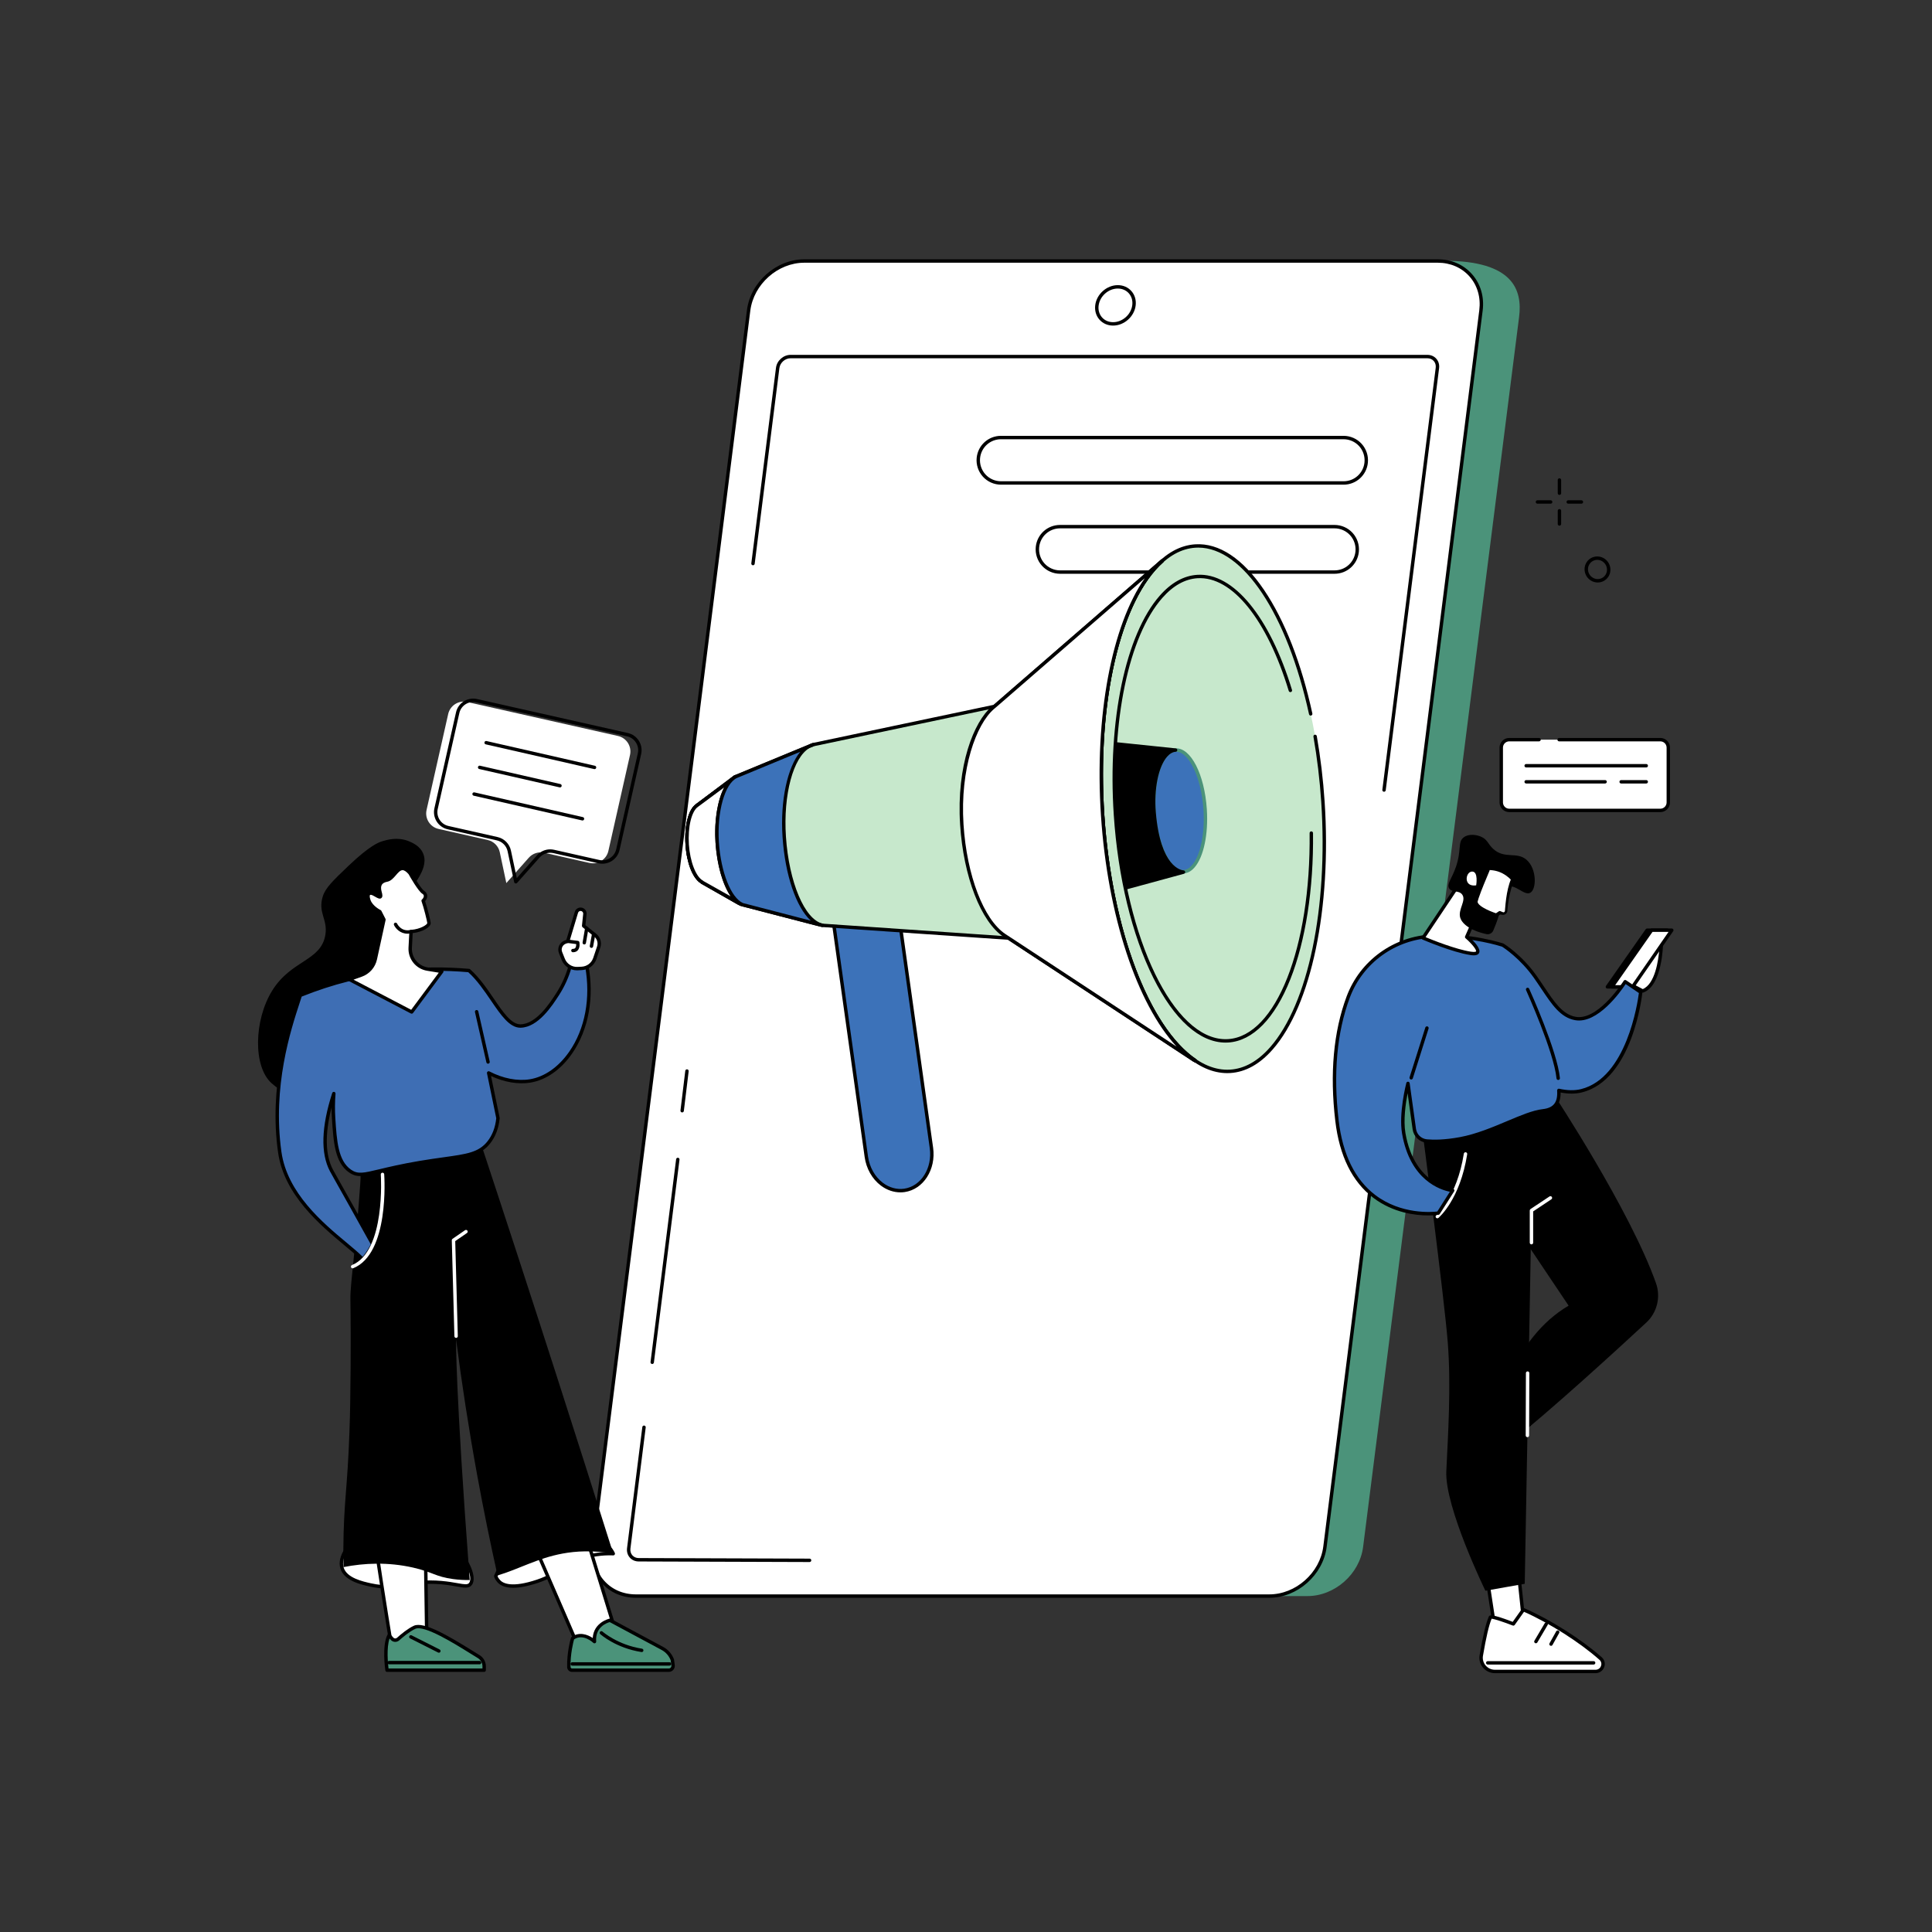 <?xml version="1.0" encoding="UTF-8" standalone="no"?>
<!-- Created with Inkscape (http://www.inkscape.org/) -->

<svg
   version="1.1"
   id="svg2"
   width="3333.333"
   height="3333.333"
   viewBox="0 0 3333.333 3333.333"
   sodipodi:docname="news.ai"
   xmlns:inkscape="http://www.inkscape.org/namespaces/inkscape"
   xmlns:sodipodi="http://sodipodi.sourceforge.net/DTD/sodipodi-0.dtd"
   xmlns="http://www.w3.org/2000/svg"
   xmlns:svg="http://www.w3.org/2000/svg">
  <rect x="0" y="0" width="3333.333" height="3333.333" fill="#333333" stroke="none"/>
  <defs
     id="defs6">
    <clipPath
       clipPathUnits="userSpaceOnUse"
       id="clipPath16">
      <path
         d="M 0,2500 H 2500 V 0 H 0 Z"
         id="path14" />
    </clipPath>
  </defs>
  <sodipodi:namedview
     id="namedview4"
     pagecolor="#ffffff"
     bordercolor="#000000"
     borderopacity="0.25"
     inkscape:showpageshadow="2"
     inkscape:pageopacity="0.0"
     inkscape:pagecheckerboard="0"
     inkscape:deskcolor="#d1d1d1" />
  <g
     id="g8"
     inkscape:groupmode="layer"
     inkscape:label="news"
     transform="matrix(1.333,0,0,-1.333,0,3333.333)">
    <g
       id="g10">
      <g
         id="g12"
         clip-path="url(#clipPath16)">
        <g
           id="g18"
           transform="translate(2018.411,1860.058)">
          <path
             d="m 0,0 c -1.217,0 -2.204,0.986 -2.204,2.204 v 17.093 c 0,1.218 0.987,2.204 2.204,2.204 1.217,0 2.204,-0.986 2.204,-2.204 V 2.204 C 2.204,0.986 1.217,0 0,0"
             style="fill:#000000;fill-opacity:1;fill-rule:nonzero;stroke:none"
             id="path20" />
        </g>
        <g
           id="g22"
           transform="translate(2018.411,1820.239)">
          <path
             d="m 0,0 c -1.217,0 -2.204,0.986 -2.204,2.204 v 17.093 c 0,1.218 0.987,2.204 2.204,2.204 1.217,0 2.204,-0.986 2.204,-2.204 V 2.204 C 2.204,0.986 1.217,0 0,0"
             style="fill:#000000;fill-opacity:1;fill-rule:nonzero;stroke:none"
             id="path24" />
        </g>
        <g
           id="g26"
           transform="translate(2007.048,1848.695)">
          <path
             d="m 0,0 h -17.094 c -1.217,0 -2.204,0.986 -2.204,2.204 0,1.218 0.987,2.204 2.204,2.204 H 0 C 1.217,4.408 2.204,3.422 2.204,2.204 2.204,0.986 1.217,0 0,0"
             style="fill:#000000;fill-opacity:1;fill-rule:nonzero;stroke:none"
             id="path28" />
        </g>
        <g
           id="g30"
           transform="translate(2046.868,1848.695)">
          <path
             d="m 0,0 h -17.094 c -1.217,0 -2.204,0.986 -2.204,2.204 0,1.218 0.987,2.204 2.204,2.204 H 0 C 1.217,4.408 2.204,3.422 2.204,2.204 2.204,0.986 1.217,0 0,0"
             style="fill:#000000;fill-opacity:1;fill-rule:nonzero;stroke:none"
             id="path32" />
        </g>
        <g
           id="g34"
           transform="translate(2055.193,1771.309)">
          <path
             d="M 0,0 H 0.021 Z M 12.202,4.673 C 11.247,4.673 10.288,4.561 9.34,4.333 6.2,3.575 3.555,1.634 1.889,-1.137 -1.609,-6.953 0.313,-14.654 6.172,-18.302 c 2.859,-1.781 6.206,-2.334 9.424,-1.561 3.138,0.758 5.784,2.699 7.449,5.469 3.497,5.816 1.575,13.518 -4.284,17.166 -2.016,1.255 -4.274,1.901 -6.559,1.901 m 0.52,-29.287 c -3.098,0 -6.155,0.872 -8.881,2.57 -7.89,4.915 -10.461,15.313 -5.73,23.18 2.279,3.791 5.9,6.447 10.196,7.482 4.37,1.046 8.915,0.306 12.785,-2.105 7.89,-4.912 10.461,-15.31 5.731,-23.18 -2.278,-3.788 -5.899,-6.446 -10.195,-7.482 -1.295,-0.309 -2.604,-0.465 -3.906,-0.465"
             style="fill:#000000;fill-opacity:1;fill-rule:nonzero;stroke:none"
             id="path36" />
        </g>
        <g
           id="g38"
           transform="translate(1692.25,434.789)">
          <path
             d="m 0,0 h -819.945 c -35.334,0 -60.363,28.498 -55.905,63.652 l 201.896,1591.931 c 4.459,35.154 36.717,63.653 72.05,63.653 l 778.786,9.079 c 89.394,0 101.523,-37.578 97.064,-72.732 L 72.05,63.652 C 67.592,28.498 35.334,0 0,0"
             style="fill:#4b937a;fill-opacity:1;fill-rule:nonzero;stroke:none"
             id="path40" />
        </g>
        <g
           id="g42"
           transform="translate(1642.911,434.789)">
          <path
             d="m 0,0 h -819.945 c -35.334,0 -60.363,28.643 -55.905,63.977 l 201.896,1600.054 c 4.459,35.334 36.717,63.977 72.05,63.977 h 819.946 c 35.333,0 60.363,-28.643 55.904,-63.977 L 72.05,63.977 C 67.591,28.643 35.333,0 0,0"
             style="fill:#ffffff;fill-opacity:1;fill-rule:nonzero;stroke:none"
             id="path44" />
        </g>
        <g
           id="g46"
           transform="translate(1041.007,2160.592)">
          <path
             d="m 0,0 c -34.205,0 -65.545,-27.833 -69.863,-62.047 l -201.896,-1600.054 c -2.088,-16.548 2.406,-32.063 12.653,-43.685 10.129,-11.487 24.713,-17.813 41.065,-17.813 h 819.945 c 34.206,0 65.547,27.835 69.863,62.049 L 873.663,-61.496 c 2.088,16.548 -2.406,32.061 -12.653,43.682 C 850.881,-6.326 836.298,0 819.946,0 Z m 601.904,-1728.008 h -819.945 c -17.636,0 -33.393,6.856 -44.371,19.306 -11.097,12.585 -15.969,29.332 -13.721,47.152 L -74.237,-61.496 C -69.651,-25.156 -36.349,4.408 0,4.408 h 819.946 c 17.635,0 33.393,-6.856 44.371,-19.305 11.096,-12.586 15.969,-29.33 13.72,-47.15 L 676.141,-1662.101 c -4.585,-36.34 -37.887,-65.907 -74.237,-65.907"
             style="fill:#000000;fill-opacity:1;fill-rule:nonzero;stroke:none"
             id="path48" />
        </g>
        <g
           id="g50"
           transform="translate(813.786,496.562)">
          <path
             d="m 0,0 192.777,1527.781 c 1.029,8.157 8.476,14.769 16.633,14.769 h 824.354 c 8.157,0 13.935,-6.612 12.906,-14.769 L 853.893,0 c -1.029,-8.157 -8.476,-14.77 -16.633,-14.77 H 12.906 C 4.749,-14.77 -1.029,-8.157 0,0"
             style="fill:#ffffff;fill-opacity:1;fill-rule:nonzero;stroke:none"
             id="path52" />
        </g>
        <g
           id="g54"
           transform="translate(1446.76,2127.149)">
          <path
             d="m 0,0 c -12.143,0 -23.27,-9.886 -24.804,-22.039 -0.732,-5.801 0.833,-11.227 4.406,-15.281 3.529,-4.001 8.625,-6.205 14.35,-6.205 12.143,0 23.27,9.886 24.803,22.037 0.732,5.801 -0.833,11.229 -4.407,15.282 C 10.82,-2.204 5.724,0 0,0 m -6.048,-47.933 c -7.009,0 -13.279,2.733 -17.656,7.699 -4.422,5.015 -6.366,11.673 -5.474,18.746 1.802,14.279 14.891,25.896 29.178,25.896 7.007,0 13.277,-2.733 17.656,-7.699 4.422,-5.015 6.365,-11.673 5.473,-18.748 -1.801,-14.277 -14.89,-25.894 -29.177,-25.894"
             style="fill:#000000;fill-opacity:1;fill-rule:nonzero;stroke:none"
             id="path56" />
        </g>
        <g
           id="g58"
           transform="translate(1791.388,1475.857)">
          <path
             d="M 0,0 C -0.093,0 -0.186,0.006 -0.28,0.017 -1.487,0.17 -2.343,1.272 -2.19,2.48 l 69.071,546.281 c 0.42,3.33 -0.471,6.438 -2.511,8.752 -2.012,2.281 -4.927,3.538 -8.208,3.538 h -824.354 c -7.073,0 -13.553,-5.76 -14.446,-12.841 l -31.945,-253.167 c -0.153,-1.21 -1.263,-2.071 -2.463,-1.911 -1.208,0.152 -2.063,1.254 -1.911,2.462 l 31.945,253.167 c 1.161,9.208 9.604,16.699 18.82,16.699 H 56.162 c 4.564,0 8.653,-1.787 11.515,-5.031 2.888,-3.276 4.16,-7.615 3.578,-12.219 L 2.184,1.929 C 2.043,0.814 1.094,0 0,0"
             style="fill:#000000;fill-opacity:1;fill-rule:nonzero;stroke:none"
             id="path60" />
        </g>
        <g
           id="g62"
           transform="translate(882.937,1060.793)">
          <path
             d="m 0,0 c -0.089,0 -0.179,0.004 -0.268,0.015 -1.209,0.146 -2.07,1.246 -1.923,2.454 l 6.228,51.384 c 0.146,1.209 1.262,2.062 2.453,1.924 1.208,-0.147 2.069,-1.246 1.923,-2.454 L 2.185,1.939 C 2.049,0.82 1.099,0 0,0"
             style="fill:#000000;fill-opacity:1;fill-rule:nonzero;stroke:none"
             id="path64" />
        </g>
        <g
           id="g66"
           transform="translate(844.177,735.178)">
          <path
             d="M 0,0 C -0.092,0 -0.185,0.006 -0.279,0.017 -1.487,0.17 -2.342,1.272 -2.19,2.48 l 33.131,262.566 c 0.153,1.21 1.27,2.028 2.462,1.912 1.209,-0.153 2.063,-1.255 1.912,-2.463 L 2.184,1.929 C 2.043,0.814 1.094,0 0,0"
             style="fill:#000000;fill-opacity:1;fill-rule:nonzero;stroke:none"
             id="path68" />
        </g>
        <g
           id="g70"
           transform="translate(1047.859,478.856)">
          <path
             d="m 0,0 h -0.008 l -221.167,0.732 c -4.556,0 -8.646,1.786 -11.507,5.03 -2.888,3.276 -4.158,7.616 -3.578,12.22 l 19.781,156.762 c 0.154,1.209 1.262,2.034 2.462,1.911 1.209,-0.153 2.064,-1.255 1.912,-2.462 L -231.886,17.431 c -0.42,-3.332 0.471,-6.44 2.51,-8.752 2.013,-2.282 4.927,-3.539 8.209,-3.539 L 0.008,4.408 C 1.225,4.404 2.208,3.414 2.204,2.198 2.2,0.982 1.214,0 0,0"
             style="fill:#000000;fill-opacity:1;fill-rule:nonzero;stroke:none"
             id="path72" />
        </g>
        <g
           id="g74"
           transform="translate(1295.578,1932.105)">
          <path
             d="m 0,0 c -14.013,0 -25.644,-10.513 -27.056,-24.454 -0.773,-7.635 1.735,-15.281 6.881,-20.974 5.146,-5.693 12.5,-8.958 20.175,-8.958 h 443.444 c 14.012,0 25.643,10.512 27.055,24.452 0.774,7.637 -1.735,15.282 -6.881,20.975 C 458.471,-3.265 451.118,0 443.444,0 Z M 443.444,-58.795 H 0 c -8.919,0 -17.465,3.795 -23.445,10.412 -5.98,6.617 -8.895,15.5 -7.997,24.372 C -29.801,-7.809 -16.284,4.408 0,4.408 h 443.444 c 8.919,0 17.464,-3.795 23.444,-10.411 5.981,-6.617 8.896,-15.5 7.998,-24.375 -1.641,-16.199 -15.159,-28.417 -31.442,-28.417"
             style="fill:#000000;fill-opacity:1;fill-rule:nonzero;stroke:none"
             id="path76" />
        </g>
        <g
           id="g78"
           transform="translate(1372.064,1816.776)">
          <path
             d="m 0,0 c -14.012,0 -25.643,-10.513 -27.055,-24.454 -0.774,-7.637 1.735,-15.283 6.881,-20.976 5.147,-5.693 12.499,-8.958 20.174,-8.958 h 355.28 c 14.013,0 25.643,10.512 27.054,24.454 0.774,7.637 -1.734,15.28 -6.88,20.976 C 370.307,-3.265 362.955,0 355.28,0 Z M 355.28,-58.797 H 0 c -8.919,0 -17.464,3.795 -23.445,10.412 -5.98,6.616 -8.895,15.5 -7.997,24.374 C -29.801,-7.809 -16.283,4.408 0,4.408 h 355.28 c 8.919,0 17.464,-3.794 23.445,-10.411 5.98,-6.617 8.895,-15.502 7.996,-24.375 -1.64,-16.201 -15.157,-28.419 -31.441,-28.419"
             style="fill:#000000;fill-opacity:1;fill-rule:nonzero;stroke:none"
             id="path80" />
        </g>
        <g
           id="g82"
           transform="translate(1170.577,959.892)">
          <path
             d="M 0,0 C -23.349,-3.315 -45.461,16.24 -49.278,43.58 L -96.73,382.203 -12.539,394.154 34.997,54.926 C 38.781,27.823 23.147,3.286 0,0"
             style="fill:#3c72b9;fill-opacity:1;fill-rule:nonzero;stroke:none"
             id="path84" />
        </g>
        <g
           id="g86"
           transform="translate(1076.335,1340.222)">
          <path
             d="m 0,0 47.147,-336.444 c 1.945,-13.933 8.976,-26.378 19.29,-34.146 8.258,-6.221 18.028,-8.907 27.495,-7.558 21.869,3.104 36.728,26.628 33.124,52.439 L 79.826,11.333 Z m 94.241,-380.33 h 0.022 z m -5.126,-2.566 c -8.866,0 -17.693,3.033 -25.33,8.784 -11.242,8.468 -18.899,21.975 -21.004,37.057 L -4.671,1.567 c -0.169,1.203 0.67,2.316 1.873,2.488 l 84.19,11.953 c 0.577,0.086 1.168,-0.069 1.636,-0.422 0.467,-0.351 0.776,-0.876 0.857,-1.455 l 47.536,-339.229 c 3.94,-28.212 -12.599,-53.969 -36.869,-57.415 -1.807,-0.256 -3.623,-0.383 -5.437,-0.383"
             style="fill:#000000;fill-opacity:1;fill-rule:nonzero;stroke:none"
             id="path88" />
        </g>
        <g
           id="g90"
           transform="translate(1287.147,1586.307)">
          <path
             d="m 0,0 -234.747,-49.494 -101.309,-41.863 -48.489,-36.442 -0.35,-0.301 c -9.035,-6.022 -14.406,-26.675 -12.81,-50.754 1.577,-23.813 9.727,-43.401 19.343,-48.521 l -0.368,-0.021 50.138,-28.647 105.276,-27.278 241.533,-16.57 240.176,-157.93 1.81,-0.853 c -60.2,40.533 -110.127,166.155 -120.151,317.437 -10.012,151.107 22.837,281.764 77.08,329.574 l -0.043,0.049 L 2.745,2.382 Z"
             style="fill:#c7e8cc;fill-opacity:1;fill-rule:nonzero;stroke:none"
             id="path92" />
        </g>
        <g
           id="g94"
           transform="translate(1712.293,1462.837)">
          <path
             d="m 0,0 c 12.441,-187.759 -41.294,-343.945 -120.021,-348.851 -78.726,-4.907 -152.632,143.324 -165.073,331.083 -12.441,187.759 41.294,343.945 120.02,348.852 C -86.347,335.99 -12.441,187.759 0,0"
             style="fill:#c7e8cc;fill-opacity:1;fill-rule:nonzero;stroke:none"
             id="path96" />
        </g>
        <g
           id="g98"
           transform="translate(1588.445,1111.664)">
          <path
             d="m 0,0 c -37.678,-0.002 -75.01,33.402 -105.539,94.631 -31.305,62.79 -51.87,147.537 -57.906,238.629 -9.142,137.976 17.25,263.867 67.24,320.724 16.698,18.994 35.15,29.246 54.843,30.473 30.815,1.894 61.645,-18.585 89.15,-59.301 26.626,-39.411 48.197,-94.642 62.382,-159.719 0.259,-1.188 -0.495,-2.364 -1.685,-2.622 -1.194,-0.273 -2.363,0.493 -2.622,1.683 -28.312,129.891 -85.558,215.671 -143.33,215.671 -1.21,0 -2.411,-0.036 -3.622,-0.112 -18.479,-1.151 -35.909,-10.902 -51.805,-28.983 -49.255,-56.022 -75.221,-180.657 -66.152,-317.521 C -146.705,147.3 -73.703,-0.271 3.691,4.522 c 18.481,1.152 35.91,10.903 51.806,28.983 49.254,56.021 75.22,180.657 66.152,317.522 -1.901,28.688 -5.294,57.092 -10.084,84.426 -0.211,1.199 0.59,2.342 1.789,2.553 1.208,0.202 2.342,-0.594 2.552,-1.791 4.818,-27.489 8.23,-56.053 10.143,-84.896 C 135.19,213.342 108.796,87.451 58.807,30.593 42.11,11.602 23.658,1.35 3.965,0.123 2.643,0.041 1.322,0 0,0"
             style="fill:#000000;fill-opacity:1;fill-rule:nonzero;stroke:none"
             id="path100" />
        </g>
        <g
           id="g102"
           transform="translate(1586.274,1151.177)">
          <path
             d="m 0,0 c -33.404,-0.002 -66.479,29.571 -93.507,83.781 -27.683,55.522 -45.868,130.456 -51.206,210.997 -8.083,122.011 15.269,233.347 59.493,283.646 14.804,16.839 31.171,25.929 48.646,27.018 46.721,2.929 93.682,-54.176 122.565,-148.988 0.355,-1.164 -0.301,-2.395 -1.466,-2.75 -1.164,-0.351 -2.396,0.301 -2.751,1.468 C 53.518,547.926 8.328,603.786 -36.3,601.042 -52.562,600.028 -67.908,591.44 -81.91,575.514 -125.4,526.05 -148.323,415.969 -140.313,295.071 -129.588,133.223 -67.046,4.419 -0.006,4.408 c 1.084,0 2.163,0.035 3.251,0.101 61.853,3.856 107.228,118.498 105.544,266.668 -0.014,1.218 0.962,2.217 2.179,2.229 1.156,-0.03 2.215,-0.962 2.229,-2.178 0.82,-72.211 -9.598,-139.413 -29.336,-189.23 C 63.721,31.166 35.188,2.084 3.518,0.11 2.347,0.037 1.171,0 0,0"
             style="fill:#000000;fill-opacity:1;fill-rule:nonzero;stroke:none"
             id="path104" />
        </g>
        <g
           id="g106"
           transform="translate(1559.818,1453.131)">
          <path
             d="m 0,0 c 2.881,-43.474 -9.561,-79.638 -27.79,-80.774 -18.229,-1.137 -35.341,33.185 -38.222,76.66 -2.881,43.475 9.561,79.638 27.79,80.775 C -19.993,77.797 -2.881,43.474 0,0"
             style="fill:#3c72b9;fill-opacity:1;fill-rule:nonzero;stroke:none"
             id="path108" />
        </g>
        <g
           id="g110"
           transform="translate(1522.478,1527.616)">
          <path
             d="m 0,0 c -0.249,0 -0.496,-0.009 -0.746,-0.024 -3.813,-0.236 -7.456,-2.303 -10.828,-6.138 -11.123,-12.653 -16.971,-41.027 -14.898,-72.289 2.749,-41.482 19.189,-75.732 35.885,-74.609 3.813,0.237 7.456,2.303 10.829,6.139 11.122,12.65 16.97,41.026 14.898,72.291 C 32.432,-33.766 16.444,0 0,0 m 8.667,-157.492 c -19.329,0 -36.584,34.162 -39.539,78.748 -2.145,32.373 4.131,62.004 15.987,75.492 4.174,4.748 8.84,7.314 13.866,7.628 19.666,1.311 37.551,-33.344 40.559,-78.714 2.144,-32.375 -4.132,-62.008 -15.988,-75.493 -4.174,-4.748 -8.84,-7.314 -13.866,-7.628 -0.339,-0.022 -0.681,-0.033 -1.019,-0.033"
             style="fill:#4b937a;fill-opacity:1;fill-rule:nonzero;stroke:none"
             id="path112" />
        </g>
        <g
           id="g114"
           transform="translate(1064.186,1305.171)">
          <path
             d="m 0,0 241.329,-16.555 c 0.379,-0.026 0.744,-0.15 1.06,-0.357 l 216.292,-142.226 c -51.139,55.012 -89.27,169.158 -97.867,298.891 -8.534,128.78 13.852,246.029 56.722,307.315 L 224.406,279.472 c -0.283,-0.245 -0.624,-0.415 -0.991,-0.493 l -234.547,-49.451 -100.862,-41.68 -48.5,-36.482 c -0.069,-0.058 -0.141,-0.114 -0.217,-0.164 -8.36,-5.572 -13.337,-26.086 -11.835,-48.773 1.475,-22.25 9.122,-41.9 18.182,-46.723 0.307,-0.164 0.563,-0.394 0.756,-0.663 l 48.814,-27.89 z m 483.163,-179.742 c -0.315,0 -0.635,0.067 -0.937,0.211 l -1.81,0.853 c -0.095,0.043 -0.185,0.094 -0.272,0.15 L 240.451,-20.913 -0.506,-4.385 c -0.135,0.011 -0.27,0.033 -0.402,0.067 L -106.184,22.96 c -0.189,0.05 -0.371,0.123 -0.541,0.22 l -50.137,28.645 c -0.294,0.168 -0.538,0.396 -0.721,0.663 -10.088,6.466 -17.8,26.103 -19.362,49.649 -1.645,24.843 3.846,45.966 13.672,52.653 l 0.251,0.218 48.603,36.534 c 0.149,0.109 0.31,0.202 0.483,0.273 l 101.309,41.863 c 0.124,0.052 0.254,0.093 0.387,0.121 l 234.187,49.375 216.658,188.012 c 0.911,0.79 2.286,0.702 3.09,-0.198 0.391,-0.437 0.612,-1.038 0.577,-1.623 -0.036,-0.586 -0.281,-1.158 -0.721,-1.546 -55.416,-48.843 -86.093,-180.566 -76.337,-327.773 9.769,-147.444 57.664,-274.336 119.182,-315.756 0.955,-0.644 1.255,-1.914 0.685,-2.917 -0.403,-0.71 -1.147,-1.115 -1.918,-1.115"
             style="fill:#000000;fill-opacity:1;fill-rule:nonzero;stroke:none"
             id="path116" />
        </g>
        <g
           id="g118"
           transform="translate(1287.794,1586.869)">
          <path
             d="m 0,0 216.442,187.825 0.043,-0.049 c -54.243,-47.811 -87.092,-178.468 -77.08,-329.575 10.024,-151.282 59.951,-276.903 120.151,-317.437 l -1.811,0.854 -239.777,157.668 -5.567,3.63 c -27.804,18.479 -50.926,75.281 -55.307,143.705 -4.498,70.235 15.27,129.673 40.214,151.117 z"
             style="fill:#ffffff;fill-opacity:1;fill-rule:nonzero;stroke:none"
             id="path120" />
        </g>
        <g
           id="g122"
           transform="translate(1287.794,1586.869)">
          <path
             d="M 0,0 H 0.021 Z M 193.928,165.37 1.444,-1.664 C 1.436,-1.672 1.427,-1.679 1.418,-1.687 L -1.273,-3.95 c -23.067,-19.83 -44.031,-77.489 -39.433,-149.291 4.236,-66.158 26.068,-123.226 54.327,-142.006 l 5.551,-3.621 215.901,-141.968 c -51.138,55.013 -89.27,169.16 -97.867,298.892 -8.534,128.78 13.852,246.029 56.722,307.314 m 65.627,-626.809 c -0.315,0 -0.635,0.066 -0.937,0.21 l -1.81,0.853 c -0.095,0.043 -0.186,0.095 -0.273,0.151 l -239.778,157.668 -5.561,3.627 c -29.363,19.516 -51.982,77.947 -56.302,145.41 -4.908,76.649 17.801,133.005 40.977,152.928 l 2.697,2.267 216.429,187.813 c 0.91,0.79 2.288,0.702 3.09,-0.198 0.391,-0.437 0.612,-1.037 0.577,-1.623 -0.036,-0.585 -0.281,-1.158 -0.721,-1.545 -55.416,-48.844 -86.093,-180.566 -76.338,-327.774 9.769,-147.444 57.665,-274.336 119.183,-315.756 0.955,-0.644 1.254,-1.913 0.685,-2.917 -0.404,-0.71 -1.147,-1.114 -1.918,-1.114"
             style="fill:#000000;fill-opacity:1;fill-rule:nonzero;stroke:none"
             id="path124" />
        </g>
        <g
           id="g126"
           transform="translate(955.848,1329.606)">
          <path
             d="M 0,0 C -0.37,0 -0.746,0.092 -1.091,0.291 L -48.524,27.39 c -0.294,0.168 -0.538,0.396 -0.721,0.663 -10.088,6.466 -17.8,26.103 -19.362,49.649 -1.645,24.844 3.846,45.966 13.672,52.654 l 0.25,0.217 48.604,36.534 c 0.973,0.727 2.356,0.534 3.086,-0.439 0.732,-0.973 0.536,-2.355 -0.438,-3.087 l -48.723,-36.65 c -0.069,-0.058 -0.141,-0.114 -0.217,-0.164 -8.36,-5.572 -13.338,-26.085 -11.834,-48.772 1.474,-22.25 9.121,-41.9 18.181,-46.724 0.306,-0.164 0.563,-0.394 0.756,-0.663 L 1.096,4.118 C 2.152,3.515 2.519,2.167 1.916,1.111 1.509,0.398 0.765,0 0,0"
             style="fill:#000000;fill-opacity:1;fill-rule:nonzero;stroke:none"
             id="path128" />
        </g>
        <g
           id="g130"
           transform="translate(959.137,1330.353)">
          <path
             d="m 0,0 c -15.683,8.221 -28.271,41.016 -30.844,79.847 -2.727,41.143 8.364,77.637 24.393,85.341 l -50.084,-37.033 -0.35,-0.301 c -9.035,-6.021 -14.406,-26.675 -12.811,-50.754 1.578,-23.813 9.728,-43.4 19.344,-48.521 l -0.369,-0.021 z"
             style="fill:#ffffff;fill-opacity:1;fill-rule:nonzero;stroke:none"
             id="path132" />
        </g>
        <g
           id="g134"
           transform="translate(910.567,1360.229)">
          <path
             d="M 0,0 34.998,-19.706 C 24.799,-4.74 17.464,20.591 15.526,49.825 c -1.873,28.262 2.637,54.712 11.183,71.352 L -6.876,96.308 C -6.945,96.25 -7.017,96.194 -7.092,96.144 -15.453,90.572 -20.43,70.059 -18.927,47.372 -17.452,25.121 -9.806,5.472 -0.746,0.648 -0.444,0.487 -0.193,0.263 0,0 m 48.567,-32.08 c -0.344,0 -0.694,0.081 -1.021,0.252 -0.394,0.206 -0.787,0.428 -1.178,0.66 l -49.6,27.929 c -0.299,0.167 -0.547,0.398 -0.733,0.669 -10.087,6.466 -17.8,26.103 -19.361,49.649 -1.646,24.844 3.845,45.966 13.671,52.654 l 0.251,0.217 44.028,32.56 c 2.057,2.071 4.243,3.685 6.54,4.79 1.021,0.49 2.253,0.122 2.842,-0.849 0.587,-0.975 0.337,-2.234 -0.577,-2.91 L 37.32,129.023 C 25.083,116.347 17.665,84.226 19.925,50.118 22.392,12.885 34.089,-18.599 48.556,-27.341 l 1.095,-0.615 c 1.049,-0.59 1.43,-1.914 0.854,-2.973 -0.398,-0.734 -1.155,-1.151 -1.938,-1.151"
             style="fill:#000000;fill-opacity:1;fill-rule:nonzero;stroke:none"
             id="path136" />
        </g>
        <g
           id="g138"
           transform="translate(1059.988,1303.981)">
          <path
             d="m 0,0 4.53,-0.987 c -24.712,5.181 -45.511,54.938 -49.465,114.612 -4.032,60.859 12.719,112.557 37.346,119.207 l -3.387,-1.4 -96.051,-39.743 c -16.177,-7.417 -27.41,-44.093 -24.668,-85.471 2.645,-39.928 16.372,-73.487 32.645,-80.496 z"
             style="fill:#3c72b9;fill-opacity:1;fill-rule:nonzero;stroke:none"
             id="path140" />
        </g>
        <g
           id="g142"
           transform="translate(961.66,1331.795)">
          <path
             d="M 0,0 87.698,-22.775 C 68.954,-5.504 54.494,35.862 51.193,85.666 c -3.135,47.316 6.412,89.975 22.9,110.082 L -7.858,161.84 C -23.514,154.659 -33.786,118.059 -31.168,78.552 -28.603,39.832 -15.508,6.856 0,0 m 102.86,-31.004 c -0.15,0 -0.303,0.015 -0.454,0.047 -0.114,0.024 -0.23,0.05 -0.343,0.076 l -4.204,0.912 c -0.028,0.007 -0.057,0.013 -0.085,0.022 l -99.05,25.724 c -0.109,0.028 -0.215,0.065 -0.318,0.11 -17.283,7.443 -31.253,41.316 -33.973,82.373 -2.776,41.895 8.379,79.563 25.948,87.62 l 94.203,38.979 c 1.811,1.005 3.671,1.771 5.581,2.288 1.125,0.297 2.288,-0.319 2.661,-1.418 0.375,-1.103 -0.171,-2.303 -1.245,-2.747 L 86.13,200.728 C 65.148,188.769 51.966,140.683 55.593,85.959 59.505,26.902 79.861,-21.344 103.01,-26.577 l 0.317,-0.068 c 1.186,-0.259 1.939,-1.427 1.686,-2.616 -0.221,-1.035 -1.135,-1.743 -2.153,-1.743"
             style="fill:#000000;fill-opacity:1;fill-rule:nonzero;stroke:none"
             id="path144" />
        </g>
        <g
           id="g146"
           transform="translate(1521.596,1529.792)">
          <path
             d="m 0,0 c -18.229,-1.136 -31.451,-37.359 -27.79,-80.774 6.139,-72.805 34.512,-76.905 37.957,-77.135 0.062,-0.004 0.059,-0.09 -10e-4,-0.107 l -73.944,-20.121 c -6.183,29.55 -10.578,61.332 -12.778,94.527 -2.108,31.818 -2.044,62.6 -0.069,91.585 z"
             style="fill:#000000;fill-opacity:1;fill-rule:nonzero;stroke:none"
             id="path148" />
        </g>
        <g
           id="g150"
           transform="translate(1447.019,1535.336)">
          <path
             d="m 0,0 c -1.858,-28.815 -1.784,-58.747 0.221,-89.009 2.092,-31.57 6.216,-62.486 12.26,-91.93 l 64.371,17.515 c -10.589,5.157 -27.63,22.015 -32.262,76.921 -2.666,31.621 3.425,61.108 15.52,75.116 1.6,1.854 3.269,3.393 4.998,4.611 z m 10.799,-185.885 c -0.403,0 -0.802,0.11 -1.15,0.325 -0.519,0.316 -0.883,0.833 -1.008,1.427 -6.346,30.333 -10.659,62.239 -12.82,94.831 -2.07,31.256 -2.092,62.17 -0.068,91.883 0.041,0.596 0.322,1.151 0.779,1.537 0.458,0.385 1.046,0.576 1.648,0.503 l 76.625,-7.975 c 1.141,-0.118 1.999,-1.091 1.976,-2.236 -0.025,-1.147 -0.923,-2.084 -2.068,-2.155 -3.952,-0.245 -7.742,-2.441 -11.267,-6.524 -11.183,-12.953 -16.995,-41.833 -14.462,-71.864 5.994,-71.081 32.863,-74.919 35.907,-75.121 1.082,-0.074 1.995,-0.965 2.093,-2.045 0.097,-1.079 -0.647,-2.129 -1.697,-2.396 l -73.909,-20.112 c -0.19,-0.052 -0.385,-0.078 -0.579,-0.078"
             style="fill:#000000;fill-opacity:1;fill-rule:nonzero;stroke:none"
             id="path152" />
        </g>
        <g
           id="g154"
           transform="translate(1923.506,466.864)">
          <path
             d="M 0,0 14.617,-95.823 49.991,-77.834 39.885,17.773 Z"
             style="fill:#ffffff;fill-opacity:1;fill-rule:nonzero;stroke:none"
             id="path156" />
        </g>
        <g
           id="g158"
           transform="translate(1925.938,465.534)">
          <path
             d="m 0,0 13.904,-91.146 31.303,15.919 -9.627,91.082 z m 12.185,-96.697 c -0.345,0 -0.691,0.081 -1.007,0.243 -0.629,0.323 -1.065,0.93 -1.172,1.629 L -4.612,0.999 c -0.149,0.979 0.376,1.941 1.282,2.344 l 39.885,17.773 c 0.645,0.29 1.389,0.249 1.999,-0.104 0.611,-0.353 1.017,-0.975 1.091,-1.676 l 10.106,-95.607 c 0.096,-0.908 -0.379,-1.782 -1.194,-2.197 l -35.373,-17.99 c -0.313,-0.16 -0.657,-0.239 -0.999,-0.239"
             style="fill:#000000;fill-opacity:1;fill-rule:nonzero;stroke:none"
             id="path160" />
        </g>
        <g
           id="g162"
           transform="translate(1929.008,407.294)">
          <path
             d="m 0,0 c -4.041,-9.239 -7.874,-26.707 -11.756,-49.474 -1.839,-10.788 6.634,-20.617 17.717,-20.617 h 130.123 c 8.965,0 13.188,10.914 6.511,16.819 C 116.707,-30.38 77.043,-5.019 42.805,9.894 L 29.74,-8.554 C 29.74,-8.554 1.128,2.579 0,0"
             style="fill:#ffffff;fill-opacity:1;fill-rule:nonzero;stroke:none"
             id="path164" />
        </g>
        <g
           id="g166"
           transform="translate(1929.007,407.293)">
          <path
             d="m 0,0 h 0.021 z m 2.02,-0.882 c 0,-0.003 -0.002,-0.003 -0.002,-0.005 0.001,0.002 0.001,0.002 0.002,0.005 M 1.624,-1.817 c -3.511,-8.523 -7.085,-23.849 -11.207,-48.026 -0.756,-4.434 0.489,-8.965 3.414,-12.432 3.009,-3.565 7.43,-5.609 12.13,-5.609 h 130.125 c 3.872,0 6.199,2.499 7.084,4.838 0.868,2.29 0.789,5.627 -2.035,8.124 -25.673,22.704 -64.67,47.492 -97.57,62.075 L 31.539,-9.828 c -0.583,-0.825 -1.65,-1.15 -2.598,-0.779 -10.825,4.212 -23.709,8.53 -27.317,8.79 M 136.086,-72.293 H 5.961 c -6.002,0 -11.651,2.615 -15.499,7.174 -3.765,4.462 -5.366,10.3 -4.391,16.017 4.34,25.449 8.124,41.332 11.91,49.985 0.821,1.87 1.935,4.425 30.954,-6.761 l 12.072,17.047 c 0.601,0.85 1.719,1.163 2.678,0.747 33.62,-14.643 73.956,-40.176 100.371,-63.536 3.768,-3.332 5.009,-8.309 3.237,-12.988 -1.768,-4.667 -6.168,-7.685 -11.207,-7.685"
             style="fill:#000000;fill-opacity:1;fill-rule:nonzero;stroke:none"
             id="path168" />
        </g>
        <g
           id="g170"
           transform="translate(2062.679,346.161)">
          <path
             d="m 0,0 h -137.075 c -1.217,0 -2.204,0.986 -2.204,2.204 0,1.219 0.987,2.204 2.204,2.204 H 0 C 1.217,4.408 2.204,3.423 2.204,2.204 2.204,0.986 1.217,0 0,0"
             style="fill:#000000;fill-opacity:1;fill-rule:nonzero;stroke:none"
             id="path172" />
        </g>
        <g
           id="g174"
           transform="translate(1987.929,373.706)">
          <path
             d="m 0,0 c -0.381,0 -0.766,0.099 -1.118,0.306 -1.049,0.617 -1.397,1.969 -0.778,3.017 l 13.356,22.64 c 0.618,1.05 1.969,1.395 3.019,0.779 1.048,-0.617 1.396,-1.969 0.778,-3.017 L 1.901,1.085 C 1.49,0.387 0.754,0 0,0"
             style="fill:#000000;fill-opacity:1;fill-rule:nonzero;stroke:none"
             id="path176" />
        </g>
        <g
           id="g178"
           transform="translate(2007.505,370.404)">
          <path
             d="m 0,0 c -0.364,0 -0.732,0.09 -1.072,0.28 -1.063,0.594 -1.444,1.935 -0.85,2.998 l 8.656,15.504 c 0.593,1.064 1.936,1.447 2.998,0.851 1.064,-0.594 1.445,-1.935 0.851,-2.999 L 1.926,1.13 C 1.523,0.407 0.773,0 0,0"
             style="fill:#000000;fill-opacity:1;fill-rule:nonzero;stroke:none"
             id="path180" />
        </g>
        <g
           id="g182"
           transform="translate(2011.127,1084.008)">
          <path
             d="m 0,0 c 0,0 98.572,-149.315 132.233,-244.15 6.401,-18.032 1.459,-38.124 -12.577,-51.128 -39.142,-36.26 -122.858,-112.926 -176.601,-155.72 l -16.059,40.762 c 0,0 19.399,94.382 92.175,136.898 l -90.305,134.653 -19.887,104.797 z"
             style="fill:#000000;fill-opacity:1;fill-rule:nonzero;stroke:none"
             id="path184" />
        </g>
        <g
           id="g186"
           transform="translate(1840.187,1043.596)">
          <path
             d="m 0,0 c 0,0 29.188,-223.186 33.66,-280.187 4.471,-57.001 0.35,-120.421 -1.857,-166.962 -2.208,-46.54 50.602,-154.754 50.602,-154.754 l 50.905,8.998 9.442,524.255 13.692,97.039 z"
             style="fill:#000000;fill-opacity:1;fill-rule:nonzero;stroke:none"
             id="path188" />
        </g>
        <g
           id="g190"
           transform="translate(1976.955,640.465)">
          <path
             d="m 0,0 h -0.008 c -1.217,0.004 -2.2,0.994 -2.196,2.211 l 0.266,80.747 c 0.004,1.216 0.99,2.198 2.204,2.198 H 0.273 C 1.491,85.152 2.474,84.161 2.47,82.945 L 2.204,2.198 C 2.2,0.982 1.214,0 0,0"
             style="fill:#ffffff;fill-opacity:1;fill-rule:nonzero;stroke:none"
             id="path192" />
        </g>
        <g
           id="g194"
           transform="translate(1982.199,890.003)">
          <path
             d="m 0,0 c -1.217,0 -2.204,0.986 -2.204,2.204 v 41.659 c 0,0.738 0.369,1.427 0.984,1.836 l 24.546,16.32 c 1.016,0.674 2.384,0.398 3.056,-0.615 0.675,-1.014 0.399,-2.383 -0.615,-3.057 L 2.204,42.681 V 2.204 C 2.204,0.986 1.217,0 0,0"
             style="fill:#ffffff;fill-opacity:1;fill-rule:nonzero;stroke:none"
             id="path196" />
        </g>
        <g
           id="g198"
           transform="translate(1860.352,923.747)">
          <path
             d="m 0,0 c -0.627,0 -1.251,0.267 -1.687,0.784 -0.784,0.929 -0.666,2.32 0.262,3.105 0.267,0.226 26.822,23.269 35.74,79.758 0.19,1.201 1.332,2.028 2.52,1.832 1.203,-0.19 2.024,-1.318 1.834,-2.521 C 29.472,24.702 2.557,1.477 1.415,0.516 1.003,0.17 0.499,0 0,0"
             style="fill:#ffffff;fill-opacity:1;fill-rule:nonzero;stroke:none"
             id="path200" />
        </g>
        <g
           id="g202"
           transform="translate(2103.474,1230.022)">
          <path
             d="m 0,0 c 0,0 9.287,7.865 16.664,11.87 7.377,4.004 30.214,38.094 30.214,38.094 0,0 -0.681,-53.759 -24.257,-61.977 z"
             style="fill:#ffffff;fill-opacity:1;fill-rule:nonzero;stroke:none"
             id="path204" />
        </g>
        <g
           id="g206"
           transform="translate(2107.439,1230.411)">
          <path
             d="M 0,0 18.808,-9.988 C 34.755,-3.399 39.107,27.214 40.282,41.816 33.093,31.458 19.558,12.695 13.751,9.542 8.953,6.937 3.228,2.572 0,0 m 18.656,-14.607 c -0.357,0 -0.712,0.086 -1.034,0.259 L -4.999,-2.335 c -0.646,0.342 -1.08,0.983 -1.157,1.709 -0.079,0.727 0.209,1.446 0.767,1.917 0.386,0.328 9.547,8.059 17.037,12.125 5.06,2.749 20.375,23.863 29.435,37.384 0.543,0.81 1.554,1.169 2.485,0.879 0.932,-0.291 1.562,-1.158 1.55,-2.133 -0.029,-2.259 -0.986,-55.403 -25.736,-64.03 -0.236,-0.082 -0.481,-0.123 -0.726,-0.123"
             style="fill:#000000;fill-opacity:1;fill-rule:nonzero;stroke:none"
             id="path208" />
        </g>
        <g
           id="g210"
           transform="translate(2080.484,1223.328)">
          <path
             d="M 0,0 H 26.767 L 77.482,73.32 H 51.375 Z"
             style="fill:#000000;fill-opacity:1;fill-rule:nonzero;stroke:none"
             id="path212" />
        </g>
        <g
           id="g214"
           transform="translate(2084.72,1225.532)">
          <path
             d="M 0,0 H 21.375 L 69.04,68.913 H 48.286 Z M 22.531,-4.408 H -4.236 c -0.822,0 -1.576,0.458 -1.956,1.186 -0.379,0.729 -0.321,1.61 0.151,2.283 l 51.375,73.322 c 0.412,0.588 1.086,0.939 1.805,0.939 h 26.106 c 0.82,0 1.571,-0.455 1.953,-1.182 0.379,-0.725 0.327,-1.602 -0.14,-2.277 L 24.343,-3.459 c -0.411,-0.594 -1.089,-0.949 -1.812,-0.949"
             style="fill:#000000;fill-opacity:1;fill-rule:nonzero;stroke:none"
             id="path216" />
        </g>
        <g
           id="g218"
           transform="translate(2086.337,1223.328)">
          <path
             d="M 0,0 H 26.768 L 77.482,73.32 H 51.376 Z"
             style="fill:#ffffff;fill-opacity:1;fill-rule:nonzero;stroke:none"
             id="path220" />
        </g>
        <g
           id="g222"
           transform="translate(2090.574,1225.532)">
          <path
             d="M 0,0 H 21.375 L 69.042,68.913 H 48.286 Z M 22.531,-4.408 H -4.236 c -0.822,0 -1.576,0.458 -1.956,1.186 -0.378,0.729 -0.321,1.61 0.151,2.283 l 51.375,73.322 c 0.413,0.588 1.086,0.939 1.805,0.939 h 26.107 c 0.82,0 1.572,-0.455 1.953,-1.182 0.38,-0.725 0.327,-1.602 -0.14,-2.277 L 24.343,-3.459 c -0.411,-0.594 -1.089,-0.949 -1.812,-0.949"
             style="fill:#000000;fill-opacity:1;fill-rule:nonzero;stroke:none"
             id="path224" />
        </g>
        <g
           id="g226"
           transform="translate(2103.473,1230.022)">
          <path
             d="m 0,0 c 0,0 -33.326,-53.246 -64.425,-47.658 -21.977,3.95 -33.363,27.681 -52.22,54.296 -18.859,26.615 -41.704,40.675 -41.704,40.675 0,0 -40.835,13.806 -90.753,11.656 -49.071,-2.114 -92.205,-32.868 -109.369,-78.888 -13.341,-35.767 -23.048,-88.032 -14.52,-160.077 16.266,-137.405 131.156,-119.548 131.156,-119.548 l 18.639,29.321 c 0,0 -51.386,3.416 -63.42,74.196 -4.399,25.874 5.509,64.356 5.509,64.356 l 8.2,-59.106 c 1.15,-8.287 7.843,-14.689 16.174,-15.462 9.394,-0.869 23.628,-0.77 43.438,2.913 40.704,7.57 80.874,33.227 106.785,36.163 17.406,1.972 21.587,12.5 20.652,26.445 10.142,-2.264 20.115,-2.761 29.265,-0.477 64.873,16.184 76.7,127.576 76.7,127.576 z"
             style="fill:#3c72b9;fill-opacity:1;fill-rule:nonzero;stroke:none"
             id="path228" />
        </g>
        <g
           id="g230"
           transform="translate(1864.928,1287.013)">
          <path
             d="m 0,0 c -3.438,0 -6.926,-0.071 -10.462,-0.224 -48.471,-2.088 -90.629,-32.491 -107.399,-77.456 -16.734,-44.867 -21.578,-98.377 -14.396,-159.048 5.215,-44.057 21.176,-76.506 47.438,-96.446 33.53,-25.455 73.534,-22.084 80.222,-21.307 l 16.275,25.601 c -12.079,2.366 -51.587,14.706 -61.922,75.491 -4.427,26.041 5.138,63.688 5.548,65.276 0.264,1.018 1.191,1.67 2.26,1.651 1.051,-0.06 1.913,-0.854 2.058,-1.896 l 8.2,-59.107 c 1.012,-7.31 6.85,-12.889 14.193,-13.569 8.321,-0.771 22.503,-0.896 42.832,2.884 21.046,3.913 42.266,12.85 60.987,20.737 17.854,7.519 33.273,14.013 45.952,15.448 14.134,1.602 19.727,8.813 18.703,24.11 -0.048,0.693 0.236,1.367 0.764,1.819 0.528,0.452 1.239,0.635 1.914,0.478 10.584,-2.359 20.088,-2.527 28.252,-0.489 58.892,14.691 73.28,111.922 74.883,124.368 l -17.131,11.601 c -6.476,-9.77 -36.328,-51.949 -65.441,-46.74 -18.751,3.37 -29.746,19.798 -43.664,40.595 -3.159,4.718 -6.424,9.598 -9.965,14.596 C 102.664,-27.018 81.573,-13.169 79.25,-11.686 76.07,-10.655 42.193,0 0,0 m -16.406,-359.548 c -16.471,0 -45.299,3.291 -71.079,22.863 -27.252,20.692 -43.789,54.148 -49.15,99.44 -7.265,61.373 -2.338,115.577 14.644,161.106 17.391,46.626 61.094,78.156 111.34,80.319 49.756,2.137 91.14,-11.63 91.552,-11.77 0.158,-0.054 0.308,-0.124 0.449,-0.211 0.95,-0.583 23.446,-14.602 42.348,-41.277 3.575,-5.046 6.858,-9.951 10.031,-14.693 13.337,-19.928 23.871,-35.669 40.78,-38.708 1.425,-0.256 2.862,-0.379 4.299,-0.379 28.088,-0.004 57.559,46.543 57.869,47.036 0.317,0.508 0.827,0.863 1.413,0.988 0.585,0.125 1.196,0.004 1.691,-0.332 l 20.107,-13.618 c 0.675,-0.457 1.042,-1.249 0.957,-2.058 -0.49,-4.611 -12.746,-113.114 -78.359,-129.484 -8.097,-2.019 -17.33,-2.058 -27.483,-0.114 0.196,-15.668 -7.259,-24.153 -22.72,-25.903 -12.049,-1.367 -27.197,-7.746 -44.738,-15.134 -18.926,-7.97 -40.379,-17.006 -61.893,-21.008 -16.719,-3.108 -31.54,-4.094 -44.044,-2.94 -9.392,0.872 -16.857,8.007 -18.154,17.353 l -6.49,46.79 c -2.538,-13.33 -5.635,-35.059 -2.862,-51.366 11.608,-68.276 60.897,-72.334 61.394,-72.366 0.775,-0.052 1.468,-0.51 1.82,-1.203 0.351,-0.696 0.311,-1.522 -0.107,-2.179 l -18.639,-29.32 c -0.341,-0.537 -0.895,-0.9 -1.521,-0.997 -0.606,-0.095 -5.641,-0.835 -13.455,-0.835"
             style="fill:#000000;fill-opacity:1;fill-rule:nonzero;stroke:none"
             id="path232" />
        </g>
        <g
           id="g234"
           transform="translate(1826.541,1103.394)">
          <path
             d="M 0,0 C -0.221,0 -0.445,0.032 -0.666,0.103 -1.827,0.471 -2.47,1.709 -2.102,2.869 l 20.396,64.406 c 0.367,1.163 1.607,1.808 2.766,1.436 1.161,-0.368 1.804,-1.606 1.435,-2.766 L 2.1,1.539 C 1.803,0.6 0.935,0 0,0"
             style="fill:#000000;fill-opacity:1;fill-rule:nonzero;stroke:none"
             id="path236" />
        </g>
        <g
           id="g238"
           transform="translate(2016.821,1102.807)">
          <path
             d="m 0,0 c -1.123,0 -2.081,0.852 -2.191,1.991 -3.325,34.295 -39.057,113.493 -39.417,114.288 -0.502,1.11 -0.01,2.415 1.099,2.918 1.106,0.5 2.414,0.013 2.917,-1.097 C -36.108,114.821 -1.198,37.434 2.196,2.417 2.314,1.205 1.426,0.127 0.215,0.011 0.142,0.004 0.071,0 0,0"
             style="fill:#000000;fill-opacity:1;fill-rule:nonzero;stroke:none"
             id="path240" />
        </g>
        <g
           id="g242"
           transform="translate(1887.557,1355.043)">
          <path
             d="m 0,0 -45.72,-68.392 c 0,0 38.259,-16.453 61.673,-19.997 23.413,-3.544 -5.173,21.23 -5.173,21.23 l 18.504,42.092 z"
             style="fill:#ffffff;fill-opacity:1;fill-rule:nonzero;stroke:none"
             id="path244" />
        </g>
        <g
           id="g246"
           transform="translate(1845.154,1287.648)">
          <path
             d="m 0,0 c 8.781,-3.642 39.195,-15.864 58.685,-18.815 5.807,-0.874 6.635,0.306 6.64,0.319 0.913,1.978 -5.563,10.114 -13.585,17.067 -0.731,0.633 -0.963,1.668 -0.575,2.553 L 69.01,41.717 42.856,64.107 Z m 62.394,-23.554 c -1.494,0 -3.017,0.178 -4.369,0.383 -23.424,3.543 -60.641,19.473 -62.214,20.149 -0.601,0.258 -1.056,0.773 -1.243,1.399 -0.185,0.629 -0.083,1.307 0.281,1.851 L 40.57,68.621 c 0.351,0.523 0.908,0.874 1.532,0.958 0.619,0.099 1.254,-0.097 1.734,-0.508 L 73.12,44.003 c 0.739,-0.633 0.975,-1.673 0.585,-2.561 L 55.85,0.827 c 5.774,-5.158 16.106,-15.472 13.478,-21.17 -1.164,-2.523 -3.991,-3.211 -6.934,-3.211"
             style="fill:#000000;fill-opacity:1;fill-rule:nonzero;stroke:none"
             id="path248" />
        </g>
        <g
           id="g250"
           transform="translate(1975.996,1387.636)">
          <path
             d="m 0,0 c -12.719,11.245 -28.592,0.571 -43.416,14.333 -6.793,6.306 -7.227,12.044 -15.528,15.662 -5.496,2.396 -15.368,4.265 -22.157,-0.532 -8.646,-6.11 -2.821,-16.341 -10.465,-38.526 -5.368,-15.58 -12.258,-22.192 -8.733,-27.856 3.566,-5.727 12.48,-1.97 16.845,-7.933 5.649,-7.716 -5.585,-19.056 -2.605,-29.771 1.878,-6.755 11.027,-16.403 33.905,-21.421 3.707,-0.813 7.473,1.135 8.941,4.635 1.88,4.485 4.226,10.164 6.012,15.778 8.51,26.758 4.79,37.251 11.68,40.495 10.558,4.97 22.459,-12.008 30.342,-7.303 C 13.008,-37.553 13.06,-11.547 0,0"
             style="fill:#000000;fill-opacity:1;fill-rule:nonzero;stroke:none"
             id="path252" />
        </g>
        <g
           id="g254"
           transform="translate(1921.161,1376.392)">
          <path
             d="m 0,0 4.686,-1.866 c 0,0 -13.451,-30.776 -15.616,-40.144 -2.165,-9.368 26.338,-18.271 26.338,-18.271 l 4.643,3.184 3.477,-1.005 c 1.078,-0.312 2.24,-0.119 3.159,0.524 0.92,0.644 1.499,1.67 1.576,2.789 0.594,8.596 2.532,27.422 8.552,40.954 0,0 -12.991,16.988 -36.815,13.835"
             style="fill:#ffffff;fill-opacity:1;fill-rule:nonzero;stroke:none"
             id="path256" />
        </g>
        <g
           id="g258"
           transform="translate(1918.974,1376.665)">
          <path
             d="m 0,0 c 0.452,0.435 1.139,1.18 2.144,1.642 0.487,0.231 0.999,0.373 1.458,0.455 0.219,0.038 0.477,0.07 0.633,0.083 l 0.336,0.022 c 0.896,0.052 1.789,0.142 2.69,0.14 1.798,0.069 3.601,-0.041 5.399,-0.192 3.586,-0.402 7.133,-1.233 10.504,-2.525 3.376,-1.278 6.58,-2.983 9.525,-5.047 2.963,-2.105 5.623,-4.363 8.057,-7.351 0.519,-0.637 0.601,-1.487 0.282,-2.187 l -0.019,-0.041 c -1.744,-3.812 -3.085,-7.86 -4.23,-11.978 -1.152,-4.118 -2.086,-8.321 -2.832,-12.566 -0.753,-4.245 -1.332,-8.53 -1.705,-12.833 L 32.1,-53.992 c -0.063,-0.601 -0.042,-0.924 -0.179,-1.798 -0.284,-1.524 -1.29,-2.873 -2.638,-3.622 -0.672,-0.377 -1.42,-0.629 -2.199,-0.721 -0.388,-0.041 -0.785,-0.069 -1.183,-0.035 -0.419,0.032 -0.805,0.123 -1.028,0.151 -1.079,0.189 -2.173,0.325 -3.235,0.57 l 1.823,0.295 c -1.502,-1.128 -3.074,-2.155 -4.607,-3.235 -0.576,-0.409 -1.297,-0.489 -1.922,-0.291 -6.273,2.047 -12.307,4.413 -18.148,7.71 -2.879,1.718 -5.791,3.52 -8.181,6.617 -0.577,0.797 -1.112,1.703 -1.467,2.779 -0.348,1.074 -0.482,2.338 -0.242,3.536 0.424,1.858 0.903,3.33 1.414,4.927 2.099,6.191 4.484,12.16 6.911,18.126 2.427,5.967 4.99,11.852 7.581,17.75 L 6.035,-4.24 C 4.929,-3.797 3.677,-3.171 2.608,-2.342 1.53,-1.52 0.723,-0.65 0,0 m 4.375,-0.545 c 0.838,0.026 1.593,0.274 2.077,0.476 0.493,0.205 0.803,0.209 1.258,0.032 1.157,-0.452 1.728,-1.756 1.275,-2.912 L 8.962,-3.007 8.946,-3.046 c -2.516,-5.869 -4.951,-11.8 -7.365,-17.715 -2.4,-5.914 -4.767,-11.87 -6.779,-17.835 -0.472,-1.455 -0.956,-3.043 -1.25,-4.311 -0.156,-0.717 0.132,-1.636 0.868,-2.667 1.504,-2.049 4.09,-3.853 6.691,-5.394 5.303,-3.072 11.255,-5.485 17.148,-7.463 l -1.922,-0.288 c 1.562,1.042 3.085,2.139 4.677,3.132 l 0.177,0.111 c 0.51,0.317 1.12,0.364 1.648,0.183 1.03,-0.359 2.027,-0.828 3.04,-1.244 l 0.556,-0.245 c 0.139,-0.052 0.289,-0.103 0.444,-0.11 0.309,-0.024 0.632,0.035 0.913,0.185 0.572,0.291 0.963,0.876 1.074,1.498 l 0.231,3.096 c 0.356,4.378 0.818,8.747 1.398,13.11 1.231,8.709 2.975,17.444 6.5,25.787 l 0.262,-2.226 c -1.915,2.293 -4.481,4.548 -7.112,6.359 -2.662,1.846 -5.549,3.362 -8.573,4.49 -3.021,1.14 -6.187,1.862 -9.395,2.21 -1.605,0.155 -3.22,0.282 -4.841,0.241 -0.81,0.017 -1.62,-0.056 -2.431,-0.09 L 4.601,-2.247 c -0.057,-0.004 -0.011,0.002 -0.004,0.019 0.034,0.035 0.12,0.132 0.182,0.314 0.157,0.373 -0.007,1.025 -0.404,1.369"
             style="fill:#000000;fill-opacity:1;fill-rule:nonzero;stroke:none"
             id="path260" />
        </g>
        <g
           id="g262"
           transform="translate(1910.626,1354.689)">
          <path
             d="M 0,0 C 0,0 3.188,18.165 -5.385,17.868 -13.957,17.57 -16.963,-2.516 0,0"
             style="fill:#ffffff;fill-opacity:1;fill-rule:nonzero;stroke:none"
             id="path264" />
        </g>
        <g
           id="g266"
           transform="translate(521.693,1102.696)">
          <path
             d="m 0,0 c -1.193,-3.185 -2.878,-6.145 -5.221,-8.754 -5.991,-6.674 -15.049,-9.527 -23.648,-12.098 -7.097,-2.121 -14.311,-4.261 -21.719,-4.321 -14.663,-0.119 -28.349,7.877 -42.996,8.583 -9.918,0.478 -19.642,-2.41 -29.431,-4.074 -18.472,-3.14 -33.264,4.316 -46.995,16.411 -24.329,21.43 -23.043,81.649 0.512,119.814 24.886,40.321 63.627,38.197 68.994,72.793 3.087,19.896 -10.02,28.188 -3.397,49.395 3.465,11.097 13.476,20.642 33.498,39.733 27.451,26.174 38.939,30.15 42.92,31.395 6.753,2.113 20.426,6.176 34.922,0.231 4.353,-1.785 15.06,-6.177 18.949,-16.867 4.08,-11.216 -1.881,-22.389 -5.122,-28.463 C 14.012,250.181 4.773,246.515 -0.427,240.133 -23.729,211.532 20.187,171.054 9.745,106.445 7.505,92.586 1.952,80.005 -1.646,66.555 -6.322,49.072 0.948,44.552 2.12,28.84 2.837,19.229 3.28,8.76 0,0"
             style="fill:#000000;fill-opacity:1;fill-rule:nonzero;stroke:none"
             id="path268" />
        </g>
        <g
           id="g270"
           transform="translate(652.56,484.484)">
          <path
             d="m 0,0 -10.891,-23.782 c 0.495,-2.023 1.597,-4.012 3.78,-6.502 11.564,-13.189 42.879,-2.674 50.356,-0.164 27.519,9.241 31.002,20.648 55.767,29.385 17.013,6.001 32.316,6.596 42.216,6.245 -1.168,2.428 -3.214,6.229 -6.974,9.614 -5.345,4.812 -14.407,9.633 -29.271,9.674 C 75.253,24.551 0,0 0,0"
             style="fill:#ffffff;fill-opacity:1;fill-rule:nonzero;stroke:none"
             id="path272" />
        </g>
        <g
           id="g274"
           transform="translate(644.013,460.528)">
          <path
             d="m 0,0 c 0.51,-1.509 1.487,-3.044 3.093,-4.875 3.956,-4.516 15.456,-10.451 47.994,0.471 14,4.701 21.742,10.039 29.228,15.199 7.045,4.858 14.33,9.879 26.511,14.178 12.145,4.283 25.09,6.447 38.537,6.447 h 0.67 c -1.125,1.821 -2.639,3.833 -4.707,5.695 -6.585,5.926 -16.199,9.075 -27.803,9.107 H 113.38 C 86,46.222 18.794,24.934 10.148,22.158 Z m 20.211,-15.003 c -11.043,0 -17.104,3.425 -20.433,7.222 -2.346,2.675 -3.66,4.968 -4.263,7.432 -0.118,0.483 -0.07,0.99 0.137,1.44 L 6.544,24.874 c 0.256,0.56 0.735,0.988 1.32,1.179 3.08,1.004 75.676,24.577 105.517,24.577 h 0.155 c 16.052,-0.045 25.577,-5.592 30.74,-10.239 4.001,-3.603 6.188,-7.602 7.485,-10.297 0.335,-0.696 0.282,-1.516 -0.141,-2.161 -0.422,-0.646 -1.112,-1.077 -1.923,-0.997 C 135.201,27.44 121.263,25.388 108.292,20.814 96.665,16.714 89.939,12.075 82.817,7.166 75.079,1.832 67.078,-3.683 52.493,-8.582 38.618,-13.238 28.133,-15.003 20.211,-15.003"
             style="fill:#000000;fill-opacity:1;fill-rule:nonzero;stroke:none"
             id="path276" />
        </g>
        <g
           id="g278"
           transform="translate(746.669,373.511)">
          <path
             d="M 0,0 C 0,0 50.511,-19.417 50.464,13.689 50.462,14.767 8.956,148.713 8.956,148.713 l -59.464,-32.161 z"
             style="fill:#ffffff;fill-opacity:1;fill-rule:nonzero;stroke:none"
             id="path280" />
        </g>
        <g
           id="g282"
           transform="translate(748.315,375.258)">
          <path
             d="m 0,0 c 4.853,-1.718 29.098,-9.693 40.582,-1.782 4.017,2.766 5.991,7.176 6.031,13.481 -1.32,5.019 -26.578,86.746 -40.614,132.051 l -55.327,-29.921 z m 26.547,-9.604 c -13.67,0 -28.116,5.467 -28.984,5.801 -0.552,0.213 -0.995,0.639 -1.231,1.181 L -54.177,113.93 c -0.455,1.048 -0.032,2.271 0.974,2.816 l 59.464,32.16 c 0.581,0.314 1.272,0.35 1.881,0.101 0.611,-0.25 1.078,-0.758 1.273,-1.389 C 51.019,13.356 51.021,12.368 51.022,11.946 51.033,4.06 48.361,-1.782 43.077,-5.416 38.567,-8.52 32.634,-9.604 26.547,-9.604"
             style="fill:#000000;fill-opacity:1;fill-rule:nonzero;stroke:none"
             id="path284" />
        </g>
        <g
           id="g286"
           transform="translate(740.442,338.859)">
          <path
             d="m 0,0 h 125.159 c 3.378,0 5.985,2.966 5.547,6.309 l -0.933,7.12 C 127.42,19.743 122.844,24.984 116.9,28.173 L 49.02,64.597 c 0,0 -21.903,-4.644 -20.01,-27.599 0,0 -14.745,14.153 -28.337,4.241 0,0 -5.299,-17.645 -4.862,-37.161 C -4.139,1.812 -2.271,0 0,0"
             style="fill:#4b937a;fill-opacity:1;fill-rule:nonzero;stroke:none"
             id="path288" />
        </g>
        <g
           id="g290"
           transform="translate(743.021,378.742)">
          <path
             d="m 0,0 c -0.959,-3.483 -4.94,-19.019 -4.565,-35.755 0.023,-1.061 0.914,-1.924 1.986,-1.924 H 122.58 c 0.991,0 1.897,0.411 2.55,1.154 0.652,0.742 0.939,1.687 0.811,2.665 l -0.899,6.866 c -2.192,5.713 -6.361,10.444 -11.763,13.343 L 46.15,22.366 C 42.481,21.346 27.091,15.931 28.628,-2.703 28.703,-3.616 28.206,-4.477 27.38,-4.871 26.555,-5.269 25.571,-5.11 24.907,-4.477 24.367,-3.963 11.748,7.85 0,0 M 122.58,-42.087 H -2.579 c -3.448,0 -6.316,2.796 -6.392,6.233 -0.441,19.639 4.734,37.111 4.954,37.845 0.138,0.461 0.423,0.863 0.812,1.145 9.755,7.116 20.672,3.203 27.369,-1.377 1.18,20.482 21.597,25.063 21.819,25.11 0.508,0.108 1.042,0.033 1.499,-0.215 l 67.881,-36.422 c 6.419,-3.444 11.355,-9.096 13.897,-15.915 0.058,-0.157 0.099,-0.319 0.12,-0.485 l 0.933,-7.12 c 0.29,-2.219 -0.391,-4.46 -1.869,-6.143 -1.481,-1.687 -3.618,-2.656 -5.864,-2.656"
             style="fill:#000000;fill-opacity:1;fill-rule:nonzero;stroke:none"
             id="path292" />
        </g>
        <g
           id="g294"
           transform="translate(830.601,362.323)">
          <path
             d="m 0,0 c -0.114,0 -0.229,0.009 -0.345,0.026 -32.987,5.185 -52.535,22.478 -53.35,23.212 -0.906,0.811 -0.98,2.204 -0.167,3.11 0.815,0.904 2.207,0.978 3.112,0.168 C -50.559,26.346 -31.293,9.353 0.339,4.382 1.541,4.193 2.363,3.065 2.174,1.862 2.004,0.775 1.065,0 0,0"
             style="fill:#000000;fill-opacity:1;fill-rule:nonzero;stroke:none"
             id="path296" />
        </g>
        <g
           id="g298"
           transform="translate(866.568,344.757)">
          <path
             d="m 0,0 h -125.898 c -1.217,0 -2.204,0.986 -2.204,2.204 0,1.218 0.987,2.204 2.204,2.204 H 0 C 1.217,4.408 2.204,3.422 2.204,2.204 2.204,0.986 1.217,0 0,0"
             style="fill:#000000;fill-opacity:1;fill-rule:nonzero;stroke:none"
             id="path300" />
        </g>
        <g
           id="g302"
           transform="translate(479.72,449.161)">
          <path
             d="m 0,0 c -11.058,2.449 -32.261,7.142 -36.95,21.629 -3.553,10.974 4.049,22.393 5.779,24.99 C -9.788,78.735 61.048,87.816 101.15,56.37 122.307,39.78 136.634,10.56 129.151,1.229 124.603,-4.441 115.009,0.986 91.562,3.047 47.789,6.892 36.598,-8.103 0,0"
             style="fill:#ffffff;fill-opacity:1;fill-rule:nonzero;stroke:none"
             id="path304" />
        </g>
        <g
           id="g306"
           transform="translate(480.197,451.313)">
          <path
             d="m 0,0 c 18.917,-4.193 30.747,-2.092 44.443,0.336 12.143,2.157 25.91,4.595 46.835,2.755 8.64,-0.76 15.343,-1.957 20.731,-2.919 9.159,-1.636 12.954,-2.2 14.946,0.284 1.309,1.632 1.788,4.342 1.385,7.833 C 127.002,19.874 115.78,39.573 99.314,52.484 79.256,68.212 49.608,74.757 20.01,70.013 -2.762,66.356 -20.922,56.601 -29.813,43.245 -35.533,34.659 -37.44,26.676 -35.331,20.156 -31.03,6.873 -10.847,2.402 -0.005,0 l -0.472,-2.152 z m 20.51,-6.785 c -6.332,0 -13.305,0.674 -21.463,2.48 l 0.476,2.153 -0.482,-2.151 c -11.703,2.592 -33.488,7.418 -38.565,23.103 -2.54,7.845 -0.451,17.144 6.042,26.89 9.57,14.373 28.812,24.825 52.794,28.676 30.793,4.948 61.714,-1.94 82.723,-18.413 15.821,-12.406 29.013,-32.681 30.684,-47.158 0.549,-4.755 -0.233,-8.489 -2.325,-11.098 -3.709,-4.624 -9.522,-3.584 -19.161,-1.864 -5.3,0.947 -11.897,2.124 -20.341,2.867 C 70.544,0.495 57.087,-1.898 45.213,-4.004 37.24,-5.418 29.525,-6.785 20.51,-6.785"
             style="fill:#000000;fill-opacity:1;fill-rule:nonzero;stroke:none"
             id="path308" />
        </g>
        <g
           id="g310"
           transform="translate(485.855,508.953)">
          <path
             d="m 0,0 c -1.763,-1.118 21.108,-140.523 21.108,-140.523 l 45.68,-5.567 -2.011,134.308 z"
             style="fill:#ffffff;fill-opacity:1;fill-rule:nonzero;stroke:none"
             id="path312" />
        </g>
        <g
           id="g314"
           transform="translate(508.871,370.419)">
          <path
             d="m 0,0 41.531,-5.063 -1.947,129.971 -60.393,10.986 C -19.587,121.909 -8.132,49.625 0,0 m 43.773,-9.759 c -0.089,0 -0.178,0.004 -0.267,0.017 l -45.68,5.566 c -0.972,0.119 -1.75,0.863 -1.908,1.83 -0.057,0.348 -5.782,35.259 -11.218,69.858 -11.22,71.412 -10.633,71.783 -8.895,72.885 0.466,0.299 1.029,0.411 1.574,0.305 L 42.156,128.92 c 1.035,-0.187 1.793,-1.083 1.809,-2.135 L 45.977,-7.523 c 0.009,-0.635 -0.258,-1.246 -0.731,-1.672 -0.407,-0.364 -0.932,-0.564 -1.473,-0.564"
             style="fill:#000000;fill-opacity:1;fill-rule:nonzero;stroke:none"
             id="path316" />
        </g>
        <g
           id="g318"
           transform="translate(626.667,338.859)">
          <path
             d="m 0,0 h -125.725 c 0,0 -4.631,31.195 2.613,45.077 l 3.916,-4.394 c 2.028,-2.275 5.516,-2.455 7.783,-0.419 5.001,4.49 13.777,11.812 21.356,15.266 C -75.34,62.237 -26.069,28.954 -7.2,17.662 -2.726,14.986 0,10.169 0,4.962 Z"
             style="fill:#4b937a;fill-opacity:1;fill-rule:nonzero;stroke:none"
             id="path320" />
        </g>
        <g
           id="g322"
           transform="translate(502.876,341.063)">
          <path
             d="m 0,0 h 121.586 v 2.757 c 0,4.406 -2.347,8.548 -6.127,10.81 -2.705,1.621 -6.035,3.689 -9.798,6.029 C 84.875,32.524 46.18,56.588 34.648,51.319 27.224,47.938 18.432,40.533 13.851,36.42 12.311,35.036 10.323,34.375 8.26,34.452 6.204,34.569 4.318,35.477 2.95,37.014 L 1.341,38.818 C -2.827,26.818 -0.77,6.283 0,0 M 123.791,-4.408 H -1.934 c -1.092,0 -2.02,0.8 -2.181,1.881 -0.192,1.302 -4.65,32.067 2.84,46.42 0.335,0.642 0.964,1.078 1.683,1.167 0.712,0.092 1.436,-0.179 1.917,-0.721 l 3.916,-4.394 c 0.583,-0.654 1.387,-1.041 2.264,-1.091 0.906,-0.028 1.739,0.25 2.401,0.846 5.824,5.231 14.354,12.187 21.915,15.631 12.628,5.75 44.058,-12.645 75.168,-31.99 3.738,-2.324 7.045,-4.382 9.735,-5.99 5.101,-3.054 8.271,-8.646 8.271,-14.594 v -4.961 c 0,-1.218 -0.987,-2.204 -2.204,-2.204"
             style="fill:#000000;fill-opacity:1;fill-rule:nonzero;stroke:none"
             id="path324" />
        </g>
        <g
           id="g326"
           transform="translate(620.799,346.455)">
          <path
             d="m 0,0 h -117.199 c -1.217,0 -2.204,0.986 -2.204,2.204 0,1.218 0.987,2.204 2.204,2.204 H 0 C 1.217,4.408 2.204,3.422 2.204,2.204 2.204,0.986 1.217,0 0,0"
             style="fill:#000000;fill-opacity:1;fill-rule:nonzero;stroke:none"
             id="path328" />
        </g>
        <g
           id="g330"
           transform="translate(568.031,361.48)">
          <path
             d="m 0,0 c -0.334,0 -0.673,0.075 -0.991,0.237 l -36.251,18.294 c -1.086,0.548 -1.523,1.872 -0.974,2.959 0.548,1.085 1.876,1.522 2.961,0.975 L 0.995,4.171 C 2.081,3.623 2.518,2.299 1.969,1.212 1.582,0.443 0.806,0 0,0"
             style="fill:#000000;fill-opacity:1;fill-rule:nonzero;stroke:none"
             id="path332" />
        </g>
        <g
           id="g334"
           transform="translate(793.788,489.666)">
          <path
             d="m 0,0 c -24.167,76.663 -48.564,153.27 -73.192,229.821 -33.192,103.173 -66.788,206.199 -100.787,309.078 -52.801,-6.192 -170.714,33.87 -158.402,-18.573 6.104,-26.003 5.536,-31.75 4.883,-41.427 -5.1,-75.605 -13.023,-129.656 -12.769,-148.565 0.225,-16.764 0.876,-67.128 -0.253,-135.991 -0.184,-11.244 -0.495,-23.238 -1.008,-37.695 -2.583,-72.764 -7.459,-90.511 -7.849,-149.775 -0.055,-8.331 -0.016,-16.397 0.085,-24.242 26.874,5.262 57.567,6.728 90.119,-0.623 25.744,-5.813 28.653,-11.721 51.829,-14.851 7.616,-1.029 14.744,-1.385 21.512,-1.227 -19.014,253.251 -17.607,311.331 -17.607,311.331 7.225,-56.251 16.208,-114.959 27.319,-175.835 8.159,-44.708 16.997,-87.899 26.313,-129.606 27.429,8.101 51.481,22.303 84.23,28.343 C -48.475,3.316 -26.635,4.663 0,0"
             style="fill:#000000;fill-opacity:1;fill-rule:nonzero;stroke:none"
             id="path336" />
        </g>
        <g
           id="g338"
           transform="translate(590.348,768.961)">
          <path
             d="m 0,0 c -1.189,0 -2.17,0.947 -2.202,2.144 l -3.375,124.212 c -0.021,0.747 0.338,1.453 0.952,1.875 l 16.182,11.146 c 1.003,0.693 2.373,0.437 3.066,-0.564 0.69,-1.003 0.437,-2.377 -0.565,-3.066 L -1.139,125.28 2.204,2.264 C 2.237,1.046 1.277,0.034 0.061,0 Z"
             style="fill:#ffffff;fill-opacity:1;fill-rule:nonzero;stroke:none"
             id="path340" />
        </g>
        <g
           id="g342"
           transform="translate(759.203,1251.884)">
          <path
             d="m 0,0 -21.118,-1.414 c -2.515,-9.131 -7.18,-22.371 -16.235,-36.439 -8.376,-13.016 -26.223,-40.744 -47.856,-41.397 -22.313,-0.671 -38.619,46.724 -67.003,71.796 -37.089,3.22 -68.644,1.737 -92.547,-0.762 -31.183,-3.261 -54.786,-8.816 -64.439,-11.234 -23.61,-5.915 -43.868,-13.061 -61.321,-20.069 -10.141,-32.014 -39.629,-110.078 -26.62,-202.86 9.95,-70.967 86.69,-115.824 107.424,-138.888 5.107,5.732 9.369,12.388 12.917,19.497 -6.049,10.89 -15.124,27.197 -26.211,47.023 -21.226,37.957 -25.437,45.189 -27.228,48.596 -9.413,17.911 -13.612,47.482 3.109,99.483 -0.79,-9.847 -0.994,-20.502 -0.266,-31.848 1.927,-29.975 3.619,-56.317 21.358,-68.543 15.04,-10.364 25.999,0.174 89.73,10.969 52.191,8.84 74.158,6.737 89.627,26.017 8.525,10.625 11.145,22.844 12.007,31.572 -4.081,19.338 -8.086,38.878 -12.056,58.515 17.51,-9.189 37.284,-13.08 53.774,-10.34 C -26.667,-142.633 15.202,-79.181 0,0"
             style="fill:#3e6eb4;fill-opacity:1;fill-rule:nonzero;stroke:none"
             id="path344" />
        </g>
        <g
           id="g346"
           transform="translate(390.469,1210.706)">
          <path
             d="m 0,0 c -0.764,-2.389 -1.626,-5.019 -2.563,-7.876 -11.53,-35.186 -35.524,-108.4 -23.659,-193.018 7.512,-53.577 53.886,-92.201 84.572,-117.759 8.312,-6.923 15.612,-13.003 20.599,-18.137 3.841,4.626 7.362,10.043 10.492,16.15 -6.041,10.876 -14.896,26.783 -25.64,45.996 -11.028,19.721 -17.462,31.146 -21.35,38.049 -3.66,6.501 -5.03,8.933 -5.905,10.599 -12.175,23.165 -11.178,57.208 2.962,101.181 0.342,1.065 1.428,1.724 2.527,1.487 1.097,-0.217 1.858,-1.222 1.768,-2.337 -0.843,-10.513 -0.931,-21.12 -0.263,-31.53 1.905,-29.65 3.551,-55.251 20.409,-66.87 8.794,-6.062 15.864,-4.366 36.844,0.665 11.879,2.847 28.15,6.748 51.267,10.663 12.131,2.054 22.573,3.511 31.784,4.796 30.066,4.195 45.157,6.3 56.492,20.427 6.394,7.968 10.262,18.087 11.499,30.072 -3.672,17.4 -7.484,35.905 -11.989,58.198 -0.169,0.833 0.157,1.69 0.838,2.2 0.681,0.512 1.592,0.581 2.347,0.189 17.311,-9.085 36.407,-12.775 52.388,-10.118 18.992,3.157 37.052,15.812 50.855,35.636 20.51,29.457 27.997,69.518 20.652,110.185 L 349.315,37.67 c -3.643,-12.663 -9.049,-24.611 -16.081,-35.537 -8.714,-13.541 -26.847,-41.719 -49.642,-42.408 -0.183,-0.004 -0.365,-0.006 -0.547,-0.006 -14.045,-0.002 -25.193,16.341 -38.078,35.227 -8.483,12.435 -18.081,26.503 -29.364,36.646 -30.527,2.6 -61.272,2.327 -91.399,-0.82 C 102.312,28.482 80.136,24.616 60.072,19.592 40.19,14.611 20.529,8.199 0,0 m 79.019,-342.292 c -0.625,0 -1.221,0.265 -1.639,0.73 -4.728,5.261 -12.663,11.869 -21.852,19.523 -31.207,25.991 -78.368,65.269 -86.116,120.534 -12.006,85.631 12.203,159.502 23.837,195 1.063,3.246 2.03,6.195 2.865,8.83 0.198,0.628 0.668,1.134 1.279,1.379 21.065,8.46 41.218,15.055 61.607,20.163 20.263,5.075 42.651,8.977 64.745,11.287 30.641,3.205 61.917,3.466 92.968,0.766 0.47,-0.04 0.914,-0.23 1.269,-0.544 11.931,-10.539 21.863,-25.098 30.627,-37.944 12.181,-17.857 22.72,-33.305 34.448,-33.305 0.135,0 0.268,0.002 0.401,0.007 20.477,0.615 37.762,27.476 46.07,40.384 7.068,10.984 12.439,23.04 15.964,35.832 0.248,0.904 1.041,1.552 1.977,1.614 l 21.117,1.415 c 1.106,0.075 2.102,-0.693 2.312,-1.785 8.157,-42.481 0.5,-84.561 -21.007,-115.452 -14.486,-20.805 -33.575,-34.11 -53.749,-37.463 -15.647,-2.603 -34.04,0.503 -51.081,8.532 4.146,-20.47 7.713,-37.754 11.158,-54.078 0.046,-0.22 0.059,-0.446 0.037,-0.672 -1.284,-12.999 -5.484,-24.013 -12.483,-32.735 -12.429,-15.491 -29.085,-17.816 -59.319,-22.032 -9.183,-1.281 -19.59,-2.734 -31.658,-4.779 -22.971,-3.889 -39.157,-7.77 -50.976,-10.603 -21.192,-5.08 -29.964,-7.181 -40.372,-0.006 -18.619,12.83 -20.328,39.422 -22.306,70.211 -0.298,4.639 -0.449,9.316 -0.453,14.006 -8.807,-34.448 -8.227,-61.466 1.759,-80.47 0.845,-1.608 2.309,-4.206 5.844,-10.485 3.89,-6.905 10.326,-18.334 21.357,-38.06 11.088,-19.828 20.164,-36.137 26.214,-47.029 0.353,-0.635 0.37,-1.403 0.045,-2.053 -3.851,-7.717 -8.306,-14.439 -13.243,-19.979 -0.417,-0.47 -1.014,-0.737 -1.64,-0.739 z"
             style="fill:#000000;fill-opacity:1;fill-rule:nonzero;stroke:none"
             id="path348" />
        </g>
        <g
           id="g350"
           transform="translate(734.801,1282.319)">
          <path
             d="m 0,0 11.265,37.458 c 0.782,2.599 3.315,4.266 6.016,3.96 3.064,-0.349 5.274,-3.097 4.952,-6.159 L 20.617,19.896 35.551,7.924 C 40.15,4.238 41.956,-1.92 40.075,-7.5 l -4.974,-14.76 c -2.49,-7.388 -9.262,-12.497 -17.061,-12.87 l -5.247,-0.25 c -8.08,-0.386 -15.516,4.389 -18.514,11.891 l -3.535,8.845 c -2.215,5.543 0.701,11.805 6.375,13.688 z"
             style="fill:#ffffff;fill-opacity:1;fill-rule:nonzero;stroke:none"
             id="path352" />
        </g>
        <g
           id="g354"
           transform="translate(734.801,1282.32)">
          <path
             d="m 0,0 h 0.022 z m 16.641,39.248 c -1.492,0 -2.829,-0.973 -3.266,-2.426 L 2.111,-0.635 C 1.904,-1.322 1.377,-1.866 0.695,-2.092 L -2.187,-3.05 c -2.165,-0.717 -3.885,-2.249 -4.844,-4.314 -0.958,-2.06 -1.02,-4.354 -0.178,-6.464 l 3.535,-8.844 c 2.648,-6.623 9.224,-10.836 16.362,-10.508 l 5.246,0.251 c 6.944,0.332 12.863,4.796 15.078,11.372 l 4.974,14.76 c 1.579,4.683 0.046,9.907 -3.813,13 L 19.238,18.175 c -0.586,0.47 -0.892,1.204 -0.814,1.951 l 1.617,15.362 c 0.194,1.851 -1.155,3.528 -3.008,3.736 -0.132,0.016 -0.263,0.024 -0.392,0.024 m -4.756,-76.856 c -8.62,0 -16.433,5.243 -19.653,13.3 l -3.535,8.845 c -1.297,3.25 -1.201,6.786 0.275,9.959 1.476,3.177 4.123,5.534 7.452,6.638 l 1.795,0.597 10.936,36.361 c 1.089,3.623 4.606,5.941 8.375,5.513 4.248,-0.48 7.342,-4.329 6.895,-8.578 L 22.935,20.862 36.93,9.643 c 5.297,-4.247 7.4,-11.419 5.234,-17.848 l -4.974,-14.76 c -2.8,-8.308 -10.276,-13.948 -19.045,-14.367 l -5.246,-0.252 c -0.339,-0.015 -0.677,-0.024 -1.014,-0.024"
             style="fill:#000000;fill-opacity:1;fill-rule:nonzero;stroke:none"
             id="path356" />
        </g>
        <g
           id="g358"
           transform="translate(734.801,1282.319)">
          <path
             d="m 0,0 12.975,-1.653 c 0,0 1.919,-10.549 -6.254,-10.345 z"
             style="fill:#ffffff;fill-opacity:1;fill-rule:nonzero;stroke:none"
             id="path360" />
        </g>
        <g
           id="g362"
           transform="translate(741.747,1268.114)">
          <path
             d="m 0,0 c -0.093,0 -0.186,0 -0.281,0.002 -1.216,0.03 -2.178,1.042 -2.148,2.258 0.03,1.216 0.988,2.146 2.258,2.15 1.34,-0.058 2.333,0.315 2.979,1.066 1.084,1.259 1.27,3.483 1.206,5.112 l -11.239,1.431 c -1.207,0.155 -2.062,1.257 -1.908,2.465 0.154,1.21 1.271,2.038 2.466,1.909 L 6.308,14.74 C 7.261,14.617 8.025,13.892 8.198,12.947 8.319,12.276 9.3,6.281 6.163,2.615 5.133,1.412 3.234,0 0,0"
             style="fill:#000000;fill-opacity:1;fill-rule:nonzero;stroke:none"
             id="path364" />
        </g>
        <g
           id="g366"
           transform="translate(759.413,1298.986)">
          <path
             d="M 0,0 -3.169,-18.578 Z"
             style="fill:#ffffff;fill-opacity:1;fill-rule:nonzero;stroke:none"
             id="path368" />
        </g>
        <g
           id="g370"
           transform="translate(756.245,1278.203)">
          <path
             d="m 0,0 c -0.123,0 -0.247,0.011 -0.372,0.032 -1.2,0.205 -2.008,1.343 -1.803,2.542 l 3.169,18.578 c 0.205,1.197 1.346,2.013 2.544,1.802 1.2,-0.205 2.007,-1.343 1.802,-2.542 L 2.171,1.834 C 1.988,0.76 1.055,0 0,0"
             style="fill:#000000;fill-opacity:1;fill-rule:nonzero;stroke:none"
             id="path372" />
        </g>
        <g
           id="g374"
           transform="translate(768.201,1290.703)">
          <path
             d="M 0,0 -2.669,-14.759 Z"
             style="fill:#ffffff;fill-opacity:1;fill-rule:nonzero;stroke:none"
             id="path376" />
        </g>
        <g
           id="g378"
           transform="translate(765.534,1273.741)">
          <path
             d="m 0,0 c -0.13,0 -0.262,0.011 -0.394,0.035 -1.199,0.217 -1.994,1.364 -1.777,2.561 l 2.669,14.757 c 0.217,1.197 1.367,1.991 2.561,1.778 1.199,-0.217 1.994,-1.365 1.777,-2.561 L 2.166,1.812 C 1.974,0.747 1.046,0 0,0"
             style="fill:#000000;fill-opacity:1;fill-rule:nonzero;stroke:none"
             id="path380" />
        </g>
        <g
           id="g382"
           transform="translate(631.695,1123.864)">
          <path
             d="m 0,0 c -1.006,0 -1.915,0.693 -2.147,1.716 l -14.792,65.081 c -0.27,1.189 0.474,2.368 1.661,2.64 1.189,0.269 2.369,-0.476 2.638,-1.662 L 2.151,2.693 C 2.422,1.505 1.678,0.325 0.491,0.054 0.326,0.017 0.161,0 0,0"
             style="fill:#000000;fill-opacity:1;fill-rule:nonzero;stroke:none"
             id="path384" />
        </g>
        <g
           id="g386"
           transform="translate(456.409,858.986)">
          <path
             d="m 0,0 c -0.872,0 -1.696,0.519 -2.044,1.375 -0.457,1.128 0.086,2.413 1.214,2.872 43.81,17.768 37.368,116.199 37.298,117.191 -0.086,1.214 0.829,2.269 2.043,2.352 1.267,0.102 2.269,-0.828 2.355,-2.042 C 41.162,117.568 47.573,19.12 0.828,0.161 0.556,0.052 0.275,0 0,0"
             style="fill:#ffffff;fill-opacity:1;fill-rule:nonzero;stroke:none"
             id="path388" />
        </g>
        <g
           id="g390"
           transform="translate(553.199,1246.317)">
          <path
             d="m 0,0 c -13.372,2.185 -22.958,14.064 -22.251,27.574 l 1.097,20.983 c 12.685,0.988 23.245,7.024 23.213,11.03 -0.015,1.951 -4.672,21.017 -7.582,28.898 2.457,1.999 5.447,7.5 0.151,10.869 -5.295,3.368 -17.191,24.82 -17.191,24.82 -14.675,17.032 -18.917,-6.97 -29.88,-8.972 -7.587,-1.384 -11.707,-5.998 -8.84,-15.903 2.866,-9.906 -2.585,-4.938 -8.17,-2.112 -5.584,2.825 -9.381,0.628 -6.317,-8.377 3.064,-9.006 14.23,-14.416 14.23,-14.416 L -56.249,64.02 -67.403,13.013 c -2.109,-9.644 -9.05,-17.519 -18.363,-20.836 l -15.368,-5.472 80.78,-42.23 39.016,52.475 z"
             style="fill:#ffffff;fill-opacity:1;fill-rule:nonzero;stroke:none"
             id="path392" />
        </g>
        <g
           id="g394"
           transform="translate(457.557,1232.639)">
          <path
             d="m 0,0 74.642,-39.022 35.732,48.06 -15.088,2.465 C 80.782,13.873 70.422,26.712 71.19,41.368 l 1.097,20.982 c 0.059,1.105 0.927,1.996 2.03,2.082 12.893,1.003 21.194,6.976 21.18,8.816 -0.095,1.867 -4.552,20.315 -7.445,28.15 -0.326,0.885 -0.055,1.879 0.676,2.474 1.007,0.82 2.378,2.77 2.275,4.539 -0.062,1.079 -0.69,1.98 -1.917,2.762 -5.464,3.474 -16.137,22.381 -17.823,25.41 -2.973,3.407 -5.591,5.135 -7.787,5.138 -2.967,0 -5.703,-3.171 -8.599,-6.527 -3.234,-3.747 -6.578,-7.622 -11.282,-8.48 -3.399,-0.622 -5.721,-1.905 -6.903,-3.815 -1.316,-2.126 -1.388,-5.258 -0.216,-9.309 1.085,-3.747 1.42,-6.546 -0.465,-8.022 -2.097,-1.64 -4.813,-0.069 -7.959,1.748 -0.918,0.529 -1.886,1.091 -2.858,1.582 -2.136,1.08 -3.43,1.029 -3.777,0.725 -0.439,-0.381 -0.891,-2.215 0.541,-6.425 2.736,-8.042 13.002,-13.091 13.106,-13.141 0.432,-0.211 0.784,-0.555 1.002,-0.984 l 5.29,-10.375 c 0.233,-0.454 0.3,-0.972 0.191,-1.472 L 30.393,26.219 C 28.105,15.765 20.712,7.374 10.616,3.778 Z m 75.287,-44.05 c -0.347,0 -0.695,0.081 -1.02,0.252 l -80.78,42.229 c -0.776,0.405 -1.239,1.231 -1.178,2.105 0.062,0.876 0.634,1.629 1.46,1.924 L 9.137,7.932 c 8.653,3.08 14.989,10.269 16.949,19.23 l 10.986,50.236 -4.611,9.041 c -2.605,1.395 -11.775,6.812 -14.676,15.338 -1.834,5.394 -1.586,9.155 0.741,11.174 1.156,1.007 3.822,2.329 8.658,-0.119 1.046,-0.529 2.087,-1.13 3.073,-1.7 0.777,-0.448 1.805,-1.042 2.609,-1.431 -0.088,0.583 -0.27,1.437 -0.624,2.662 -1.534,5.299 -1.298,9.624 0.702,12.857 1.866,3.013 5.183,4.974 9.859,5.829 3.175,0.581 6.002,3.857 8.737,7.025 3.417,3.961 6.949,8.055 11.934,8.055 h 0.004 c 3.621,-0.002 7.308,-2.239 11.271,-6.838 0.098,-0.115 0.184,-0.237 0.257,-0.369 4.495,-8.106 12.935,-21.798 16.446,-24.03 3.081,-1.961 3.85,-4.466 3.952,-6.222 0.158,-2.698 -1.133,-5.311 -2.735,-7.104 C 95.593,93.03 99.886,75.562 99.906,73.283 99.95,67.671 89.065,61.685 76.59,60.226 L 75.591,41.138 C 74.942,28.731 83.715,17.861 95.997,15.855 l 18.662,-3.05 c 0.76,-0.125 1.399,-0.635 1.687,-1.35 0.29,-0.712 0.185,-1.523 -0.273,-2.141 L 77.057,-43.161 c -0.428,-0.577 -1.092,-0.889 -1.77,-0.889"
             style="fill:#000000;fill-opacity:1;fill-rule:nonzero;stroke:none"
             id="path396" />
        </g>
        <g
           id="g398"
           transform="translate(527.49,1292.114)">
          <path
             d="m 0,0 c -9.592,0 -15.541,6.937 -17.525,11.195 -0.515,1.104 -0.037,2.415 1.066,2.93 1.101,0.512 2.411,0.038 2.927,-1.062 C -13.303,12.579 -8.117,2.036 4.046,4.903 5.226,5.196 6.418,4.456 6.7,3.267 6.981,2.084 6.248,0.895 5.064,0.616 3.277,0.192 1.589,0 0,0"
             style="fill:#000000;fill-opacity:1;fill-rule:nonzero;stroke:none"
             id="path400" />
        </g>
        <g
           id="g402"
           transform="translate(567.664,1427.708)">
          <path
             d="m 0,0 63.606,-14.332 c 7.838,-1.767 13.931,-7.935 15.6,-15.796 l 8.478,-39.935 29.094,32.836 c 4.972,5.612 12.603,8.074 19.918,6.425 l 58.497,-13.181 c 11.083,-2.497 22.092,4.463 24.589,15.546 L 247.761,95.73 c 2.497,11.083 -4.463,22.092 -15.546,24.589 L 37.022,164.302 C 25.939,166.799 14.93,159.839 12.433,148.756 L -15.546,24.589 C -18.043,13.506 -11.083,2.497 0,0"
             style="fill:#ffffff;fill-opacity:1;fill-rule:nonzero;stroke:none"
             id="path404" />
        </g>
        <g
           id="g406"
           transform="translate(812.167,1429.394)">
          <path
             d="m 0,0 h 0.021 z m -100.038,-28.092 c -6.44,0 -12.674,-2.736 -17.049,-7.673 l -26.195,-29.562 -7.571,35.66 c -1.842,8.672 -8.622,15.536 -17.273,17.486 L -231.731,2.15 c -9.879,2.228 -16.106,12.078 -13.879,21.956 l 27.978,124.167 c 2.225,9.88 12.071,16.107 21.955,13.879 L -0.484,118.171 C 9.395,115.943 15.621,106.093 13.395,96.215 L -14.584,-27.952 c -1.078,-4.785 -3.955,-8.864 -8.102,-11.486 -4.146,-2.621 -9.067,-3.471 -13.852,-2.393 l -58.497,13.182 c -1.662,0.374 -3.34,0.557 -5.003,0.557 m -44.492,-44.173 c 0.622,0 1.225,0.263 1.65,0.743 l 29.092,32.834 c 4.439,5.011 11.251,7.206 17.784,5.738 l 58.498,-13.182 c 12.251,-2.768 24.464,4.962 27.223,17.211 L 17.696,95.247 c 2.759,12.249 -4.962,24.463 -17.21,27.224 l -195.195,43.982 c -12.246,2.755 -24.463,-4.96 -27.224,-17.212 L -249.911,25.074 c -2.76,-12.25 4.96,-24.463 17.211,-27.224 l 63.606,-14.331 c 6.976,-1.574 12.443,-7.108 13.929,-14.103 l 8.479,-39.935 c 0.172,-0.814 0.789,-1.462 1.594,-1.673 0.186,-0.049 0.374,-0.073 0.562,-0.073"
             style="fill:#000000;fill-opacity:1;fill-rule:nonzero;stroke:none"
             id="path408" />
        </g>
        <g
           id="g410"
           transform="translate(769.526,1505.139)">
          <path
             d="m 0,0 c 1.005,0 1.913,0.693 2.147,1.713 0.27,1.188 -0.472,2.37 -1.66,2.639 l -140.321,32.003 c -1.187,0.276 -2.368,-0.473 -2.639,-1.657 -0.27,-1.188 0.472,-2.37 1.66,-2.639 L -0.492,0.056 C -0.327,0.017 -0.163,0 0,0"
             style="fill:#000000;fill-opacity:1;fill-rule:nonzero;stroke:none"
             id="path412" />
        </g>
        <g
           id="g414"
           transform="translate(724.801,1481.477)">
          <path
             d="m 0,0 c 1.005,0 1.914,0.693 2.147,1.713 0.27,1.188 -0.472,2.37 -1.66,2.639 L -103.508,28.07 c -1.186,0.278 -2.368,-0.473 -2.639,-1.657 -0.27,-1.188 0.473,-2.37 1.66,-2.639 L -0.492,0.056 C -0.327,0.017 -0.162,0 0,0"
             style="fill:#000000;fill-opacity:1;fill-rule:nonzero;stroke:none"
             id="path416" />
        </g>
        <g
           id="g418"
           transform="translate(753.935,1438.671)">
          <path
             d="m 0,0 c 1.005,0 1.914,0.693 2.147,1.713 0.27,1.188 -0.472,2.37 -1.66,2.639 l -140.321,32.003 c -1.186,0.269 -2.368,-0.471 -2.639,-1.657 -0.27,-1.188 0.473,-2.37 1.66,-2.639 L -0.492,0.056 C -0.327,0.017 -0.162,0 0,0"
             style="fill:#000000;fill-opacity:1;fill-rule:nonzero;stroke:none"
             id="path420" />
        </g>
        <g
           id="g422"
           transform="translate(2149.014,1543.277)">
          <path
             d="M 0,0 C 5.694,0 10.311,-4.616 10.311,-10.31 V -81.262 C 10.311,-86.957 5.694,-91.573 0,-91.573 h -195.592 c -5.695,0 -10.311,4.616 -10.311,10.311 v 70.952 c 0,5.694 4.616,10.31 10.311,10.31 z"
             style="fill:#ffffff;fill-opacity:1;fill-rule:nonzero;stroke:none"
             id="path424" />
        </g>
        <g
           id="g426"
           transform="translate(2149.014,1449.5)">
          <path
             d="m 0,0 h -195.593 c -6.9,0 -12.514,5.614 -12.514,12.514 v 70.952 c 0,6.901 5.614,12.515 12.514,12.515 h 38.586 c 1.217,0 2.204,-0.986 2.204,-2.205 0,-1.218 -0.987,-2.204 -2.204,-2.204 h -38.586 c -4.469,0 -8.106,-3.635 -8.106,-8.106 V 12.514 c 0,-4.47 3.637,-8.106 8.106,-8.106 L 0,4.408 c 4.469,0 8.106,3.636 8.106,8.106 v 70.952 c 0,4.471 -3.637,8.106 -8.106,8.106 h -131.006 c -1.217,0 -2.204,0.986 -2.204,2.204 0,1.219 0.987,2.205 2.204,2.205 L 0,95.981 c 6.901,0 12.514,-5.614 12.514,-12.515 V 12.514 C 12.514,5.614 6.901,0 0,0"
             style="fill:#000000;fill-opacity:1;fill-rule:nonzero;stroke:none"
             id="path428" />
        </g>
        <g
           id="g430"
           transform="translate(1975.331,1509.504)">
          <path
             d="M 0,0 H 155.448 Z"
             style="fill:#ffffff;fill-opacity:1;fill-rule:nonzero;stroke:none"
             id="path432" />
        </g>
        <g
           id="g434"
           transform="translate(2130.779,1507.301)">
          <path
             d="m 0,0 h -155.447 c -1.217,0 -2.204,0.986 -2.204,2.204 0,1.218 0.987,2.204 2.204,2.204 H 0 C 1.217,4.408 2.204,3.422 2.204,2.204 2.204,0.986 1.217,0 0,0"
             style="fill:#000000;fill-opacity:1;fill-rule:nonzero;stroke:none"
             id="path436" />
        </g>
        <g
           id="g438"
           transform="translate(2098.276,1488.731)">
          <path
             d="M 0,0 H 32.503 Z"
             style="fill:#ffffff;fill-opacity:1;fill-rule:nonzero;stroke:none"
             id="path440" />
        </g>
        <g
           id="g442"
           transform="translate(2130.779,1486.527)">
          <path
             d="m 0,0 h -32.502 c -1.218,0 -2.205,0.986 -2.205,2.204 0,1.218 0.987,2.204 2.205,2.204 H 0 C 1.217,4.408 2.204,3.422 2.204,2.204 2.204,0.986 1.217,0 0,0"
             style="fill:#000000;fill-opacity:1;fill-rule:nonzero;stroke:none"
             id="path444" />
        </g>
        <g
           id="g446"
           transform="translate(1975.331,1488.731)">
          <path
             d="M 0,0 H 102.171 Z"
             style="fill:#ffffff;fill-opacity:1;fill-rule:nonzero;stroke:none"
             id="path448" />
        </g>
        <g
           id="g450"
           transform="translate(2077.503,1486.527)">
          <path
             d="m 0,0 h -102.171 c -1.217,0 -2.204,0.986 -2.204,2.204 0,1.218 0.987,2.204 2.204,2.204 H 0 C 1.217,4.408 2.204,3.422 2.204,2.204 2.204,0.986 1.217,0 0,0"
             style="fill:#000000;fill-opacity:1;fill-rule:nonzero;stroke:none"
             id="path452" />
        </g>
      </g>
    </g>
  </g>
</svg>

